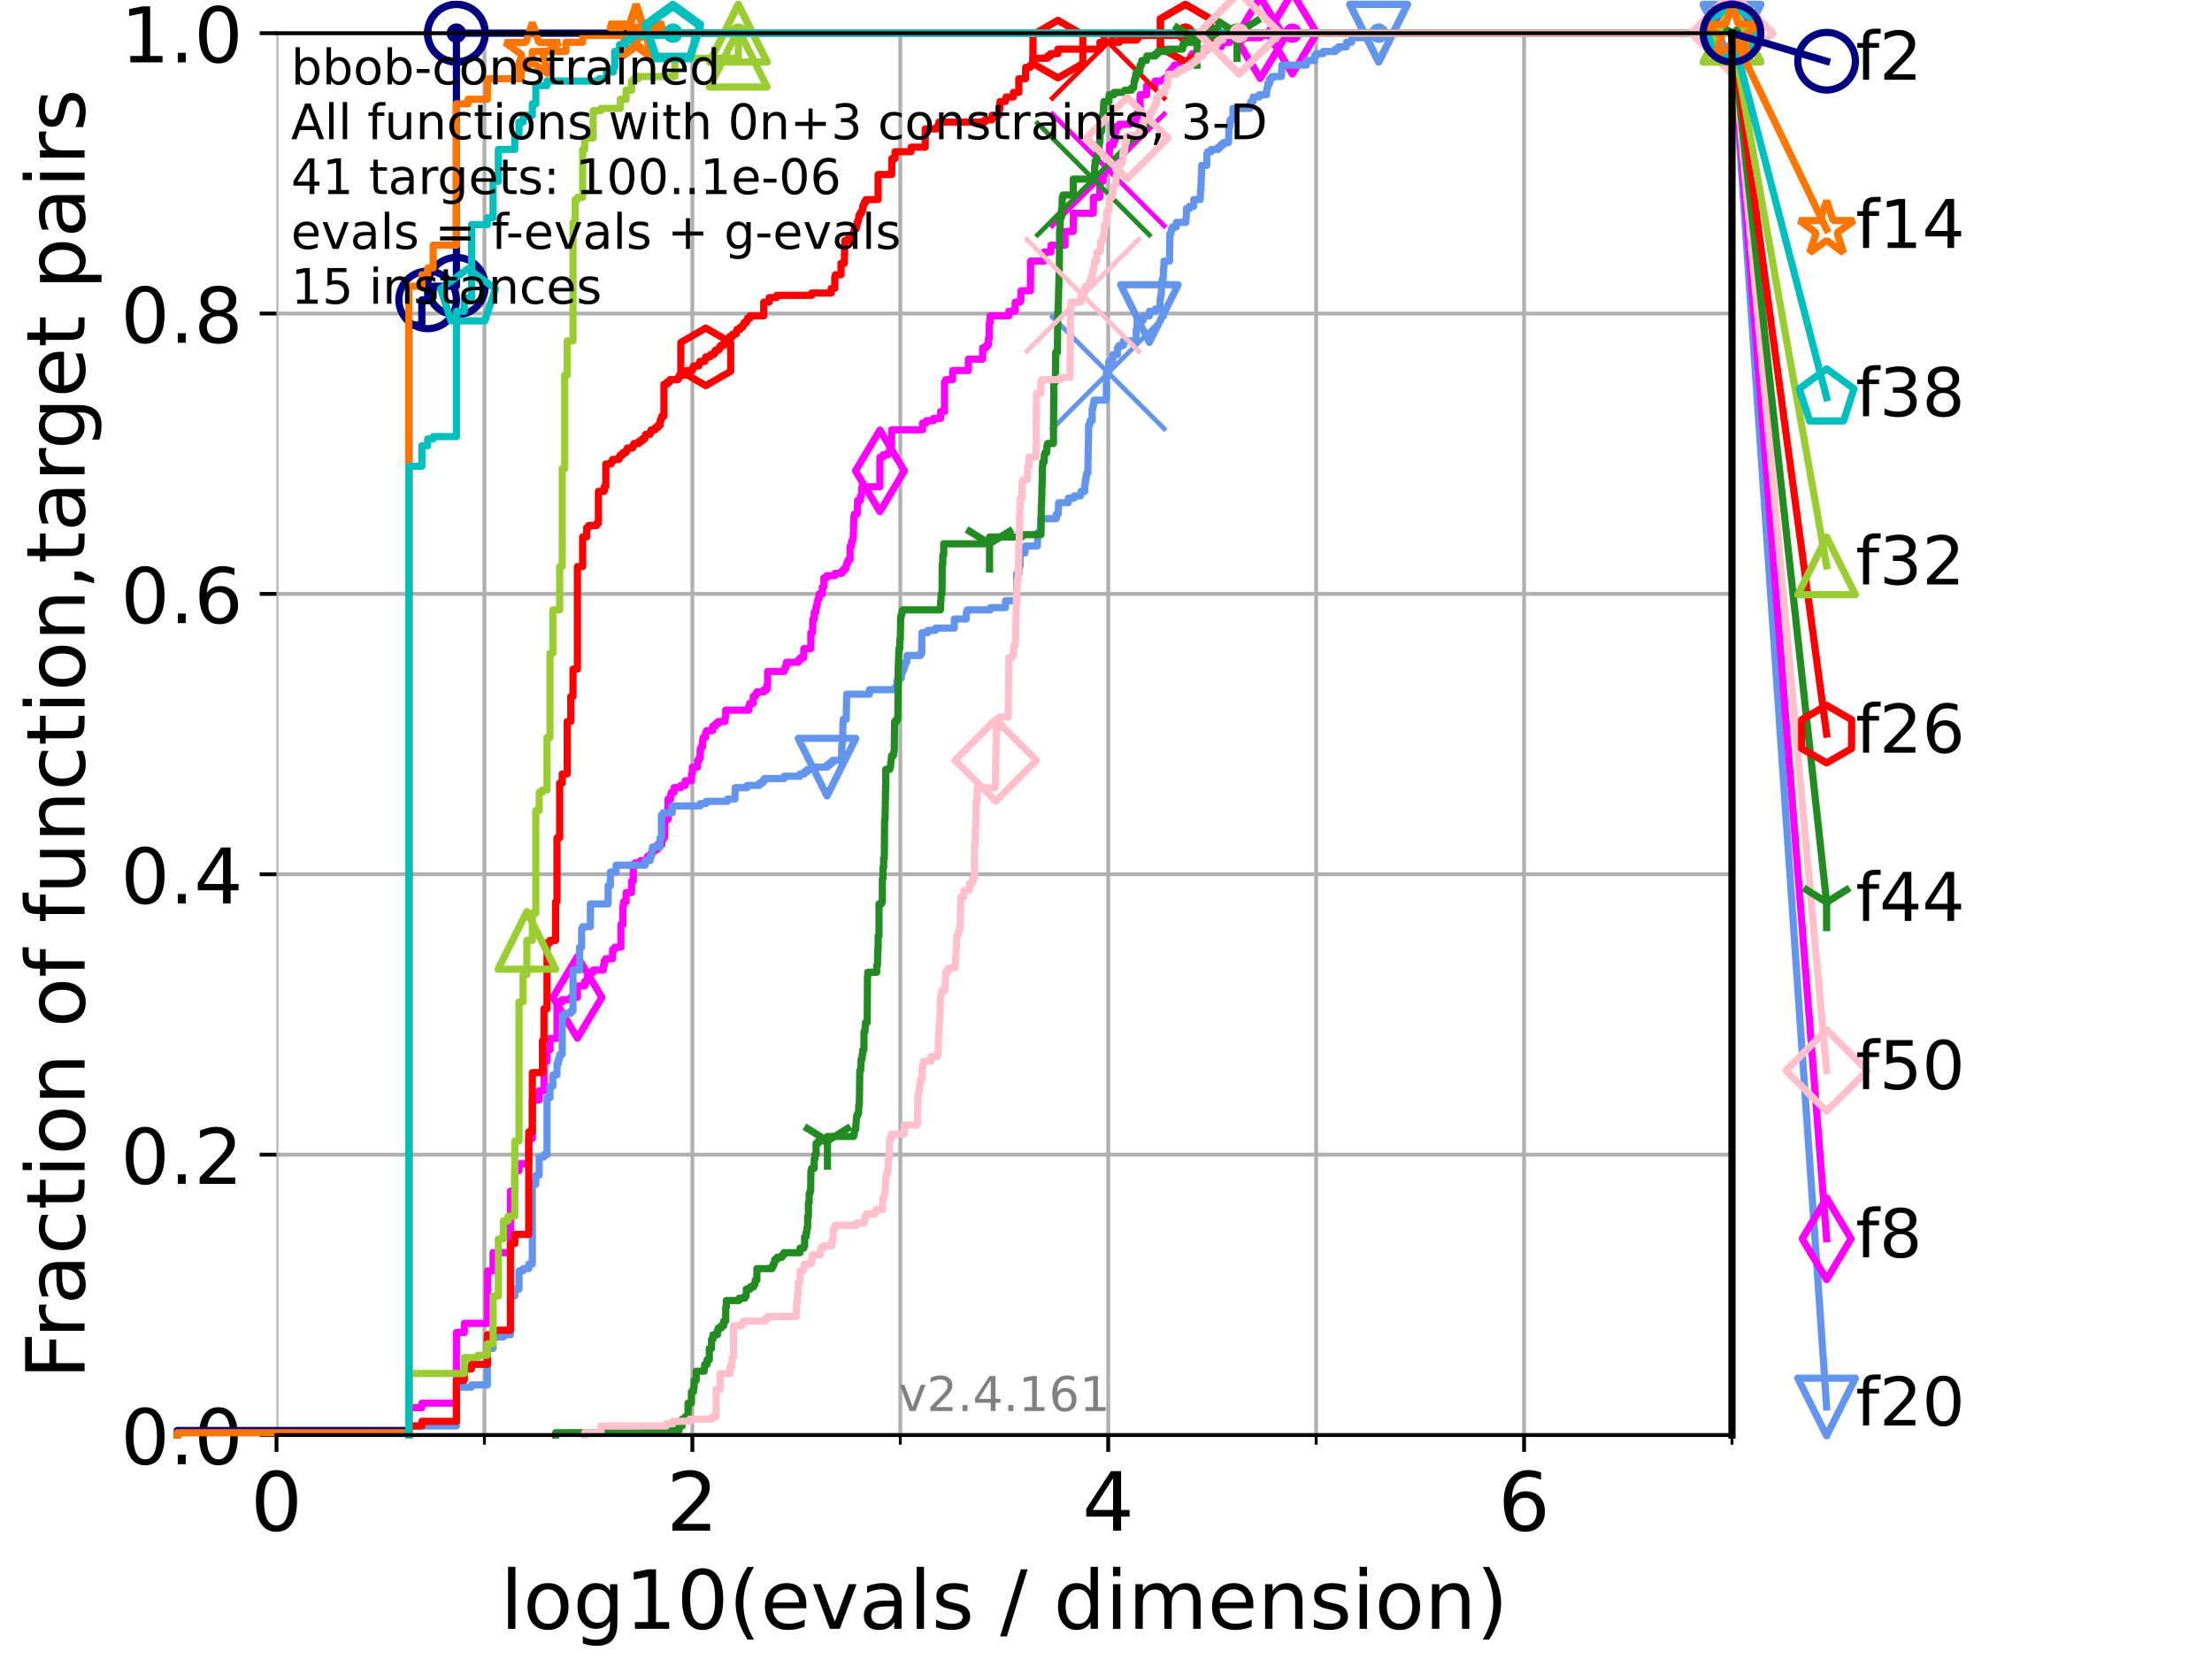 <?xml version="1.0" encoding="utf-8" standalone="no"?>
<!DOCTYPE svg PUBLIC "-//W3C//DTD SVG 1.1//EN"
  "http://www.w3.org/Graphics/SVG/1.1/DTD/svg11.dtd">
<!-- Created with matplotlib (https://matplotlib.org/) -->
<svg height="345.6pt" version="1.1" viewBox="0 0 460.8 345.6" width="460.8pt" xmlns="http://www.w3.org/2000/svg" xmlns:xlink="http://www.w3.org/1999/xlink">
 <defs>
  <style type="text/css">*{stroke-linecap:butt;stroke-linejoin:round;}</style>
 </defs>
 <g id="figure_1">
  <g id="patch_1">
   <path d="M 0 345.6 
L 460.8 345.6 
L 460.8 0 
L 0 0 
z
" style="fill:#ffffff;"/>
  </g>
  <g id="axes_1">
   <g id="patch_2">
    <path d="M 57.6 298.944 
L 360.806 298.944 
L 360.806 6.912 
L 57.6 6.912 
z
" style="fill:#ffffff;"/>
   </g>
   <g id="matplotlib.axis_1">
    <g id="xtick_1">
     <g id="line2d_1">
      <path clip-path="url(#p1982770e3a)" d="M 57.6 298.944 
L 57.6 6.912 
" style="fill:none;stroke:#b0b0b0;stroke-linecap:square;stroke-width:0.8;"/>
     </g>
     <g id="line2d_2">
      <defs>
       <path d="M 0 0 
L 0 3.5 
" id="me2b62528db" style="stroke:#000000;stroke-width:0.8;"/>
      </defs>
      <g>
       <use style="stroke:#000000;stroke-width:0.8;" x="57.6" xlink:href="#me2b62528db" y="298.944"/>
      </g>
     </g>
     <g id="text_1">
      <!-- 0 -->
      <g transform="translate(52.192 318.861)scale(0.17 -0.17)">
       <defs>
        <path d="M 31.781 66.406 
Q 24.172 66.406 20.328 58.906 
Q 16.5 51.422 16.5 36.375 
Q 16.5 21.391 20.328 13.891 
Q 24.172 6.391 31.781 6.391 
Q 39.453 6.391 43.281 13.891 
Q 47.125 21.391 47.125 36.375 
Q 47.125 51.422 43.281 58.906 
Q 39.453 66.406 31.781 66.406 
z
M 31.781 74.219 
Q 44.047 74.219 50.516 64.516 
Q 56.984 54.828 56.984 36.375 
Q 56.984 17.969 50.516 8.266 
Q 44.047 -1.422 31.781 -1.422 
Q 19.531 -1.422 13.062 8.266 
Q 6.594 17.969 6.594 36.375 
Q 6.594 54.828 13.062 64.516 
Q 19.531 74.219 31.781 74.219 
z
" id="DejaVuSans-48"/>
       </defs>
       <use xlink:href="#DejaVuSans-48"/>
      </g>
     </g>
    </g>
    <g id="xtick_2">
     <g id="line2d_3">
      <path clip-path="url(#p1982770e3a)" d="M 144.23 298.944 
L 144.23 6.912 
" style="fill:none;stroke:#b0b0b0;stroke-linecap:square;stroke-width:0.8;"/>
     </g>
     <g id="line2d_4">
      <g>
       <use style="stroke:#000000;stroke-width:0.8;" x="144.23" xlink:href="#me2b62528db" y="298.944"/>
      </g>
     </g>
     <g id="text_2">
      <!-- 2 -->
      <g transform="translate(138.822 318.861)scale(0.17 -0.17)">
       <defs>
        <path d="M 19.188 8.297 
L 53.609 8.297 
L 53.609 0 
L 7.328 0 
L 7.328 8.297 
Q 12.938 14.109 22.625 23.891 
Q 32.328 33.688 34.812 36.531 
Q 39.547 41.844 41.422 45.531 
Q 43.312 49.219 43.312 52.781 
Q 43.312 58.594 39.234 62.25 
Q 35.156 65.922 28.609 65.922 
Q 23.969 65.922 18.812 64.312 
Q 13.672 62.703 7.812 59.422 
L 7.812 69.391 
Q 13.766 71.781 18.938 73 
Q 24.125 74.219 28.422 74.219 
Q 39.75 74.219 46.484 68.547 
Q 53.219 62.891 53.219 53.422 
Q 53.219 48.922 51.531 44.891 
Q 49.859 40.875 45.406 35.406 
Q 44.188 33.984 37.641 27.219 
Q 31.109 20.453 19.188 8.297 
z
" id="DejaVuSans-50"/>
       </defs>
       <use xlink:href="#DejaVuSans-50"/>
      </g>
     </g>
    </g>
    <g id="xtick_3">
     <g id="line2d_5">
      <path clip-path="url(#p1982770e3a)" d="M 230.861 298.944 
L 230.861 6.912 
" style="fill:none;stroke:#b0b0b0;stroke-linecap:square;stroke-width:0.8;"/>
     </g>
     <g id="line2d_6">
      <g>
       <use style="stroke:#000000;stroke-width:0.8;" x="230.861" xlink:href="#me2b62528db" y="298.944"/>
      </g>
     </g>
     <g id="text_3">
      <!-- 4 -->
      <g transform="translate(225.453 318.861)scale(0.17 -0.17)">
       <defs>
        <path d="M 37.797 64.312 
L 12.891 25.391 
L 37.797 25.391 
z
M 35.203 72.906 
L 47.609 72.906 
L 47.609 25.391 
L 58.016 25.391 
L 58.016 17.188 
L 47.609 17.188 
L 47.609 0 
L 37.797 0 
L 37.797 17.188 
L 4.891 17.188 
L 4.891 26.703 
z
" id="DejaVuSans-52"/>
       </defs>
       <use xlink:href="#DejaVuSans-52"/>
      </g>
     </g>
    </g>
    <g id="xtick_4">
     <g id="line2d_7">
      <path clip-path="url(#p1982770e3a)" d="M 317.491 298.944 
L 317.491 6.912 
" style="fill:none;stroke:#b0b0b0;stroke-linecap:square;stroke-width:0.8;"/>
     </g>
     <g id="line2d_8">
      <g>
       <use style="stroke:#000000;stroke-width:0.8;" x="317.491" xlink:href="#me2b62528db" y="298.944"/>
      </g>
     </g>
     <g id="text_4">
      <!-- 6 -->
      <g transform="translate(312.083 318.861)scale(0.17 -0.17)">
       <defs>
        <path d="M 33.016 40.375 
Q 26.375 40.375 22.484 35.828 
Q 18.609 31.297 18.609 23.391 
Q 18.609 15.531 22.484 10.953 
Q 26.375 6.391 33.016 6.391 
Q 39.656 6.391 43.531 10.953 
Q 47.406 15.531 47.406 23.391 
Q 47.406 31.297 43.531 35.828 
Q 39.656 40.375 33.016 40.375 
z
M 52.594 71.297 
L 52.594 62.312 
Q 48.875 64.062 45.094 64.984 
Q 41.312 65.922 37.594 65.922 
Q 27.828 65.922 22.672 59.328 
Q 17.531 52.734 16.797 39.406 
Q 19.672 43.656 24.016 45.922 
Q 28.375 48.188 33.594 48.188 
Q 44.578 48.188 50.953 41.516 
Q 57.328 34.859 57.328 23.391 
Q 57.328 12.156 50.688 5.359 
Q 44.047 -1.422 33.016 -1.422 
Q 20.359 -1.422 13.672 8.266 
Q 6.984 17.969 6.984 36.375 
Q 6.984 53.656 15.188 63.938 
Q 23.391 74.219 37.203 74.219 
Q 40.922 74.219 44.703 73.484 
Q 48.484 72.75 52.594 71.297 
z
" id="DejaVuSans-54"/>
       </defs>
       <use xlink:href="#DejaVuSans-54"/>
      </g>
     </g>
    </g>
    <g id="xtick_5">
     <g id="line2d_9">
      <path clip-path="url(#p1982770e3a)" d="M 100.915 298.944 
L 100.915 6.912 
" style="fill:none;stroke:#b0b0b0;stroke-linecap:square;stroke-width:0.8;"/>
     </g>
     <g id="line2d_10">
      <defs>
       <path d="M 0 0 
L 0 2 
" id="m342761ea83" style="stroke:#000000;stroke-width:0.6;"/>
      </defs>
      <g>
       <use style="stroke:#000000;stroke-width:0.6;" x="100.915" xlink:href="#m342761ea83" y="298.944"/>
      </g>
     </g>
    </g>
    <g id="xtick_6">
     <g id="line2d_11">
      <path clip-path="url(#p1982770e3a)" d="M 187.546 298.944 
L 187.546 6.912 
" style="fill:none;stroke:#b0b0b0;stroke-linecap:square;stroke-width:0.8;"/>
     </g>
     <g id="line2d_12">
      <g>
       <use style="stroke:#000000;stroke-width:0.6;" x="187.546" xlink:href="#m342761ea83" y="298.944"/>
      </g>
     </g>
    </g>
    <g id="xtick_7">
     <g id="line2d_13">
      <path clip-path="url(#p1982770e3a)" d="M 274.176 298.944 
L 274.176 6.912 
" style="fill:none;stroke:#b0b0b0;stroke-linecap:square;stroke-width:0.8;"/>
     </g>
     <g id="line2d_14">
      <g>
       <use style="stroke:#000000;stroke-width:0.6;" x="274.176" xlink:href="#m342761ea83" y="298.944"/>
      </g>
     </g>
    </g>
    <g id="xtick_8">
     <g id="line2d_15">
      <path clip-path="url(#p1982770e3a)" d="M 360.806 298.944 
L 360.806 6.912 
" style="fill:none;stroke:#b0b0b0;stroke-linecap:square;stroke-width:0.8;"/>
     </g>
     <g id="line2d_16">
      <g>
       <use style="stroke:#000000;stroke-width:0.6;" x="360.806" xlink:href="#m342761ea83" y="298.944"/>
      </g>
     </g>
    </g>
    <g id="text_5">
     <!-- log10(evals / dimension) -->
     <g transform="translate(104.239 339.314)scale(0.17 -0.17)">
      <defs>
       <path d="M 9.422 75.984 
L 18.406 75.984 
L 18.406 0 
L 9.422 0 
z
" id="DejaVuSans-108"/>
       <path d="M 30.609 48.391 
Q 23.391 48.391 19.188 42.75 
Q 14.984 37.109 14.984 27.297 
Q 14.984 17.484 19.156 11.844 
Q 23.344 6.203 30.609 6.203 
Q 37.797 6.203 41.984 11.859 
Q 46.188 17.531 46.188 27.297 
Q 46.188 37.016 41.984 42.703 
Q 37.797 48.391 30.609 48.391 
z
M 30.609 56 
Q 42.328 56 49.016 48.375 
Q 55.719 40.766 55.719 27.297 
Q 55.719 13.875 49.016 6.219 
Q 42.328 -1.422 30.609 -1.422 
Q 18.844 -1.422 12.172 6.219 
Q 5.516 13.875 5.516 27.297 
Q 5.516 40.766 12.172 48.375 
Q 18.844 56 30.609 56 
z
" id="DejaVuSans-111"/>
       <path d="M 45.406 27.984 
Q 45.406 37.75 41.375 43.109 
Q 37.359 48.484 30.078 48.484 
Q 22.859 48.484 18.828 43.109 
Q 14.797 37.75 14.797 27.984 
Q 14.797 18.266 18.828 12.891 
Q 22.859 7.516 30.078 7.516 
Q 37.359 7.516 41.375 12.891 
Q 45.406 18.266 45.406 27.984 
z
M 54.391 6.781 
Q 54.391 -7.172 48.188 -13.984 
Q 42 -20.797 29.203 -20.797 
Q 24.469 -20.797 20.266 -20.094 
Q 16.062 -19.391 12.109 -17.922 
L 12.109 -9.188 
Q 16.062 -11.328 19.922 -12.344 
Q 23.781 -13.375 27.781 -13.375 
Q 36.625 -13.375 41.016 -8.766 
Q 45.406 -4.156 45.406 5.172 
L 45.406 9.625 
Q 42.625 4.781 38.281 2.391 
Q 33.938 0 27.875 0 
Q 17.828 0 11.672 7.656 
Q 5.516 15.328 5.516 27.984 
Q 5.516 40.672 11.672 48.328 
Q 17.828 56 27.875 56 
Q 33.938 56 38.281 53.609 
Q 42.625 51.219 45.406 46.391 
L 45.406 54.688 
L 54.391 54.688 
z
" id="DejaVuSans-103"/>
       <path d="M 12.406 8.297 
L 28.516 8.297 
L 28.516 63.922 
L 10.984 60.406 
L 10.984 69.391 
L 28.422 72.906 
L 38.281 72.906 
L 38.281 8.297 
L 54.391 8.297 
L 54.391 0 
L 12.406 0 
z
" id="DejaVuSans-49"/>
       <path d="M 31 75.875 
Q 24.469 64.656 21.281 53.656 
Q 18.109 42.672 18.109 31.391 
Q 18.109 20.125 21.312 9.062 
Q 24.516 -2 31 -13.188 
L 23.188 -13.188 
Q 15.875 -1.703 12.234 9.375 
Q 8.594 20.453 8.594 31.391 
Q 8.594 42.281 12.203 53.312 
Q 15.828 64.359 23.188 75.875 
z
" id="DejaVuSans-40"/>
       <path d="M 56.203 29.594 
L 56.203 25.203 
L 14.891 25.203 
Q 15.484 15.922 20.484 11.062 
Q 25.484 6.203 34.422 6.203 
Q 39.594 6.203 44.453 7.469 
Q 49.312 8.734 54.109 11.281 
L 54.109 2.781 
Q 49.266 0.734 44.188 -0.344 
Q 39.109 -1.422 33.891 -1.422 
Q 20.797 -1.422 13.156 6.188 
Q 5.516 13.812 5.516 26.812 
Q 5.516 40.234 12.766 48.109 
Q 20.016 56 32.328 56 
Q 43.359 56 49.781 48.891 
Q 56.203 41.797 56.203 29.594 
z
M 47.219 32.234 
Q 47.125 39.594 43.094 43.984 
Q 39.062 48.391 32.422 48.391 
Q 24.906 48.391 20.391 44.141 
Q 15.875 39.891 15.188 32.172 
z
" id="DejaVuSans-101"/>
       <path d="M 2.984 54.688 
L 12.5 54.688 
L 29.594 8.797 
L 46.688 54.688 
L 56.203 54.688 
L 35.688 0 
L 23.484 0 
z
" id="DejaVuSans-118"/>
       <path d="M 34.281 27.484 
Q 23.391 27.484 19.188 25 
Q 14.984 22.516 14.984 16.5 
Q 14.984 11.719 18.141 8.906 
Q 21.297 6.109 26.703 6.109 
Q 34.188 6.109 38.703 11.406 
Q 43.219 16.703 43.219 25.484 
L 43.219 27.484 
z
M 52.203 31.203 
L 52.203 0 
L 43.219 0 
L 43.219 8.297 
Q 40.141 3.328 35.547 0.953 
Q 30.953 -1.422 24.312 -1.422 
Q 15.922 -1.422 10.953 3.297 
Q 6 8.016 6 15.922 
Q 6 25.141 12.172 29.828 
Q 18.359 34.516 30.609 34.516 
L 43.219 34.516 
L 43.219 35.406 
Q 43.219 41.609 39.141 45 
Q 35.062 48.391 27.688 48.391 
Q 23 48.391 18.547 47.266 
Q 14.109 46.141 10.016 43.891 
L 10.016 52.203 
Q 14.938 54.109 19.578 55.047 
Q 24.219 56 28.609 56 
Q 40.484 56 46.344 49.844 
Q 52.203 43.703 52.203 31.203 
z
" id="DejaVuSans-97"/>
       <path d="M 44.281 53.078 
L 44.281 44.578 
Q 40.484 46.531 36.375 47.5 
Q 32.281 48.484 27.875 48.484 
Q 21.188 48.484 17.844 46.438 
Q 14.5 44.391 14.5 40.281 
Q 14.5 37.156 16.891 35.375 
Q 19.281 33.594 26.516 31.984 
L 29.594 31.297 
Q 39.156 29.25 43.188 25.516 
Q 47.219 21.781 47.219 15.094 
Q 47.219 7.469 41.188 3.016 
Q 35.156 -1.422 24.609 -1.422 
Q 20.219 -1.422 15.453 -0.562 
Q 10.688 0.297 5.422 2 
L 5.422 11.281 
Q 10.406 8.688 15.234 7.391 
Q 20.062 6.109 24.812 6.109 
Q 31.156 6.109 34.562 8.281 
Q 37.984 10.453 37.984 14.406 
Q 37.984 18.062 35.516 20.016 
Q 33.062 21.969 24.703 23.781 
L 21.578 24.516 
Q 13.234 26.266 9.516 29.906 
Q 5.812 33.547 5.812 39.891 
Q 5.812 47.609 11.281 51.797 
Q 16.75 56 26.812 56 
Q 31.781 56 36.172 55.266 
Q 40.578 54.547 44.281 53.078 
z
" id="DejaVuSans-115"/>
       <path id="DejaVuSans-32"/>
       <path d="M 25.391 72.906 
L 33.688 72.906 
L 8.297 -9.281 
L 0 -9.281 
z
" id="DejaVuSans-47"/>
       <path d="M 45.406 46.391 
L 45.406 75.984 
L 54.391 75.984 
L 54.391 0 
L 45.406 0 
L 45.406 8.203 
Q 42.578 3.328 38.25 0.953 
Q 33.938 -1.422 27.875 -1.422 
Q 17.969 -1.422 11.734 6.484 
Q 5.516 14.406 5.516 27.297 
Q 5.516 40.188 11.734 48.094 
Q 17.969 56 27.875 56 
Q 33.938 56 38.25 53.625 
Q 42.578 51.266 45.406 46.391 
z
M 14.797 27.297 
Q 14.797 17.391 18.875 11.75 
Q 22.953 6.109 30.078 6.109 
Q 37.203 6.109 41.297 11.75 
Q 45.406 17.391 45.406 27.297 
Q 45.406 37.203 41.297 42.844 
Q 37.203 48.484 30.078 48.484 
Q 22.953 48.484 18.875 42.844 
Q 14.797 37.203 14.797 27.297 
z
" id="DejaVuSans-100"/>
       <path d="M 9.422 54.688 
L 18.406 54.688 
L 18.406 0 
L 9.422 0 
z
M 9.422 75.984 
L 18.406 75.984 
L 18.406 64.594 
L 9.422 64.594 
z
" id="DejaVuSans-105"/>
       <path d="M 52 44.188 
Q 55.375 50.25 60.062 53.125 
Q 64.75 56 71.094 56 
Q 79.641 56 84.281 50.016 
Q 88.922 44.047 88.922 33.016 
L 88.922 0 
L 79.891 0 
L 79.891 32.719 
Q 79.891 40.578 77.094 44.375 
Q 74.312 48.188 68.609 48.188 
Q 61.625 48.188 57.562 43.547 
Q 53.516 38.922 53.516 30.906 
L 53.516 0 
L 44.484 0 
L 44.484 32.719 
Q 44.484 40.625 41.703 44.406 
Q 38.922 48.188 33.109 48.188 
Q 26.219 48.188 22.156 43.531 
Q 18.109 38.875 18.109 30.906 
L 18.109 0 
L 9.078 0 
L 9.078 54.688 
L 18.109 54.688 
L 18.109 46.188 
Q 21.188 51.219 25.484 53.609 
Q 29.781 56 35.688 56 
Q 41.656 56 45.828 52.969 
Q 50 49.953 52 44.188 
z
" id="DejaVuSans-109"/>
       <path d="M 54.891 33.016 
L 54.891 0 
L 45.906 0 
L 45.906 32.719 
Q 45.906 40.484 42.875 44.328 
Q 39.844 48.188 33.797 48.188 
Q 26.516 48.188 22.312 43.547 
Q 18.109 38.922 18.109 30.906 
L 18.109 0 
L 9.078 0 
L 9.078 54.688 
L 18.109 54.688 
L 18.109 46.188 
Q 21.344 51.125 25.703 53.562 
Q 30.078 56 35.797 56 
Q 45.219 56 50.047 50.172 
Q 54.891 44.344 54.891 33.016 
z
" id="DejaVuSans-110"/>
       <path d="M 8.016 75.875 
L 15.828 75.875 
Q 23.141 64.359 26.781 53.312 
Q 30.422 42.281 30.422 31.391 
Q 30.422 20.453 26.781 9.375 
Q 23.141 -1.703 15.828 -13.188 
L 8.016 -13.188 
Q 14.5 -2 17.703 9.062 
Q 20.906 20.125 20.906 31.391 
Q 20.906 42.672 17.703 53.656 
Q 14.5 64.656 8.016 75.875 
z
" id="DejaVuSans-41"/>
      </defs>
      <use xlink:href="#DejaVuSans-108"/>
      <use x="27.783" xlink:href="#DejaVuSans-111"/>
      <use x="88.965" xlink:href="#DejaVuSans-103"/>
      <use x="152.441" xlink:href="#DejaVuSans-49"/>
      <use x="216.064" xlink:href="#DejaVuSans-48"/>
      <use x="279.688" xlink:href="#DejaVuSans-40"/>
      <use x="318.701" xlink:href="#DejaVuSans-101"/>
      <use x="380.225" xlink:href="#DejaVuSans-118"/>
      <use x="439.404" xlink:href="#DejaVuSans-97"/>
      <use x="500.684" xlink:href="#DejaVuSans-108"/>
      <use x="528.467" xlink:href="#DejaVuSans-115"/>
      <use x="580.566" xlink:href="#DejaVuSans-32"/>
      <use x="612.354" xlink:href="#DejaVuSans-47"/>
      <use x="646.045" xlink:href="#DejaVuSans-32"/>
      <use x="677.832" xlink:href="#DejaVuSans-100"/>
      <use x="741.309" xlink:href="#DejaVuSans-105"/>
      <use x="769.092" xlink:href="#DejaVuSans-109"/>
      <use x="866.504" xlink:href="#DejaVuSans-101"/>
      <use x="928.027" xlink:href="#DejaVuSans-110"/>
      <use x="991.406" xlink:href="#DejaVuSans-115"/>
      <use x="1043.506" xlink:href="#DejaVuSans-105"/>
      <use x="1071.289" xlink:href="#DejaVuSans-111"/>
      <use x="1132.471" xlink:href="#DejaVuSans-110"/>
      <use x="1195.85" xlink:href="#DejaVuSans-41"/>
     </g>
    </g>
   </g>
   <g id="matplotlib.axis_2">
    <g id="ytick_1">
     <g id="line2d_17">
      <path clip-path="url(#p1982770e3a)" d="M 57.6 298.944 
L 360.806 298.944 
" style="fill:none;stroke:#b0b0b0;stroke-linecap:square;stroke-width:0.8;"/>
     </g>
     <g id="line2d_18">
      <defs>
       <path d="M 0 0 
L -3.5 0 
" id="md2585af09a" style="stroke:#000000;stroke-width:0.8;"/>
      </defs>
      <g>
       <use style="stroke:#000000;stroke-width:0.8;" x="57.6" xlink:href="#md2585af09a" y="298.944"/>
      </g>
     </g>
     <g id="text_6">
      <!-- 0.0 -->
      <g transform="translate(25.155 305.023)scale(0.16 -0.16)">
       <defs>
        <path d="M 10.688 12.406 
L 21 12.406 
L 21 0 
L 10.688 0 
z
" id="DejaVuSans-46"/>
       </defs>
       <use xlink:href="#DejaVuSans-48"/>
       <use x="63.623" xlink:href="#DejaVuSans-46"/>
       <use x="95.41" xlink:href="#DejaVuSans-48"/>
      </g>
     </g>
    </g>
    <g id="ytick_2">
     <g id="line2d_19">
      <path clip-path="url(#p1982770e3a)" d="M 57.6 240.538 
L 360.806 240.538 
" style="fill:none;stroke:#b0b0b0;stroke-linecap:square;stroke-width:0.8;"/>
     </g>
     <g id="line2d_20">
      <g>
       <use style="stroke:#000000;stroke-width:0.8;" x="57.6" xlink:href="#md2585af09a" y="240.538"/>
      </g>
     </g>
     <g id="text_7">
      <!-- 0.2 -->
      <g transform="translate(25.155 246.616)scale(0.16 -0.16)">
       <use xlink:href="#DejaVuSans-48"/>
       <use x="63.623" xlink:href="#DejaVuSans-46"/>
       <use x="95.41" xlink:href="#DejaVuSans-50"/>
      </g>
     </g>
    </g>
    <g id="ytick_3">
     <g id="line2d_21">
      <path clip-path="url(#p1982770e3a)" d="M 57.6 182.131 
L 360.806 182.131 
" style="fill:none;stroke:#b0b0b0;stroke-linecap:square;stroke-width:0.8;"/>
     </g>
     <g id="line2d_22">
      <g>
       <use style="stroke:#000000;stroke-width:0.8;" x="57.6" xlink:href="#md2585af09a" y="182.131"/>
      </g>
     </g>
     <g id="text_8">
      <!-- 0.4 -->
      <g transform="translate(25.155 188.21)scale(0.16 -0.16)">
       <use xlink:href="#DejaVuSans-48"/>
       <use x="63.623" xlink:href="#DejaVuSans-46"/>
       <use x="95.41" xlink:href="#DejaVuSans-52"/>
      </g>
     </g>
    </g>
    <g id="ytick_4">
     <g id="line2d_23">
      <path clip-path="url(#p1982770e3a)" d="M 57.6 123.725 
L 360.806 123.725 
" style="fill:none;stroke:#b0b0b0;stroke-linecap:square;stroke-width:0.8;"/>
     </g>
     <g id="line2d_24">
      <g>
       <use style="stroke:#000000;stroke-width:0.8;" x="57.6" xlink:href="#md2585af09a" y="123.725"/>
      </g>
     </g>
     <g id="text_9">
      <!-- 0.6 -->
      <g transform="translate(25.155 129.804)scale(0.16 -0.16)">
       <use xlink:href="#DejaVuSans-48"/>
       <use x="63.623" xlink:href="#DejaVuSans-46"/>
       <use x="95.41" xlink:href="#DejaVuSans-54"/>
      </g>
     </g>
    </g>
    <g id="ytick_5">
     <g id="line2d_25">
      <path clip-path="url(#p1982770e3a)" d="M 57.6 65.318 
L 360.806 65.318 
" style="fill:none;stroke:#b0b0b0;stroke-linecap:square;stroke-width:0.8;"/>
     </g>
     <g id="line2d_26">
      <g>
       <use style="stroke:#000000;stroke-width:0.8;" x="57.6" xlink:href="#md2585af09a" y="65.318"/>
      </g>
     </g>
     <g id="text_10">
      <!-- 0.8 -->
      <g transform="translate(25.155 71.397)scale(0.16 -0.16)">
       <defs>
        <path d="M 31.781 34.625 
Q 24.75 34.625 20.719 30.859 
Q 16.703 27.094 16.703 20.516 
Q 16.703 13.922 20.719 10.156 
Q 24.75 6.391 31.781 6.391 
Q 38.812 6.391 42.859 10.172 
Q 46.922 13.969 46.922 20.516 
Q 46.922 27.094 42.891 30.859 
Q 38.875 34.625 31.781 34.625 
z
M 21.922 38.812 
Q 15.578 40.375 12.031 44.719 
Q 8.5 49.078 8.5 55.328 
Q 8.5 64.062 14.719 69.141 
Q 20.953 74.219 31.781 74.219 
Q 42.672 74.219 48.875 69.141 
Q 55.078 64.062 55.078 55.328 
Q 55.078 49.078 51.531 44.719 
Q 48 40.375 41.703 38.812 
Q 48.828 37.156 52.797 32.312 
Q 56.781 27.484 56.781 20.516 
Q 56.781 9.906 50.312 4.234 
Q 43.844 -1.422 31.781 -1.422 
Q 19.734 -1.422 13.25 4.234 
Q 6.781 9.906 6.781 20.516 
Q 6.781 27.484 10.781 32.312 
Q 14.797 37.156 21.922 38.812 
z
M 18.312 54.391 
Q 18.312 48.734 21.844 45.562 
Q 25.391 42.391 31.781 42.391 
Q 38.141 42.391 41.719 45.562 
Q 45.312 48.734 45.312 54.391 
Q 45.312 60.062 41.719 63.234 
Q 38.141 66.406 31.781 66.406 
Q 25.391 66.406 21.844 63.234 
Q 18.312 60.062 18.312 54.391 
z
" id="DejaVuSans-56"/>
       </defs>
       <use xlink:href="#DejaVuSans-48"/>
       <use x="63.623" xlink:href="#DejaVuSans-46"/>
       <use x="95.41" xlink:href="#DejaVuSans-56"/>
      </g>
     </g>
    </g>
    <g id="ytick_6">
     <g id="line2d_27">
      <path clip-path="url(#p1982770e3a)" d="M 57.6 6.912 
L 360.806 6.912 
" style="fill:none;stroke:#b0b0b0;stroke-linecap:square;stroke-width:0.8;"/>
     </g>
     <g id="line2d_28">
      <g>
       <use style="stroke:#000000;stroke-width:0.8;" x="57.6" xlink:href="#md2585af09a" y="6.912"/>
      </g>
     </g>
     <g id="text_11">
      <!-- 1.0 -->
      <g transform="translate(25.155 12.991)scale(0.16 -0.16)">
       <use xlink:href="#DejaVuSans-49"/>
       <use x="63.623" xlink:href="#DejaVuSans-46"/>
       <use x="95.41" xlink:href="#DejaVuSans-48"/>
      </g>
     </g>
    </g>
    <g id="text_12">
     <!-- Fraction of function,target pairs -->
     <g transform="translate(17.62 287.313)rotate(-90)scale(0.17 -0.17)">
      <defs>
       <path d="M 9.812 72.906 
L 51.703 72.906 
L 51.703 64.594 
L 19.672 64.594 
L 19.672 43.109 
L 48.578 43.109 
L 48.578 34.812 
L 19.672 34.812 
L 19.672 0 
L 9.812 0 
z
" id="DejaVuSans-70"/>
       <path d="M 41.109 46.297 
Q 39.594 47.172 37.812 47.578 
Q 36.031 48 33.891 48 
Q 26.266 48 22.188 43.047 
Q 18.109 38.094 18.109 28.812 
L 18.109 0 
L 9.078 0 
L 9.078 54.688 
L 18.109 54.688 
L 18.109 46.188 
Q 20.953 51.172 25.484 53.578 
Q 30.031 56 36.531 56 
Q 37.453 56 38.578 55.875 
Q 39.703 55.766 41.062 55.516 
z
" id="DejaVuSans-114"/>
       <path d="M 48.781 52.594 
L 48.781 44.188 
Q 44.969 46.297 41.141 47.344 
Q 37.312 48.391 33.406 48.391 
Q 24.656 48.391 19.812 42.844 
Q 14.984 37.312 14.984 27.297 
Q 14.984 17.281 19.812 11.734 
Q 24.656 6.203 33.406 6.203 
Q 37.312 6.203 41.141 7.25 
Q 44.969 8.297 48.781 10.406 
L 48.781 2.094 
Q 45.016 0.344 40.984 -0.531 
Q 36.969 -1.422 32.422 -1.422 
Q 20.062 -1.422 12.781 6.344 
Q 5.516 14.109 5.516 27.297 
Q 5.516 40.672 12.859 48.328 
Q 20.219 56 33.016 56 
Q 37.156 56 41.109 55.141 
Q 45.062 54.297 48.781 52.594 
z
" id="DejaVuSans-99"/>
       <path d="M 18.312 70.219 
L 18.312 54.688 
L 36.812 54.688 
L 36.812 47.703 
L 18.312 47.703 
L 18.312 18.016 
Q 18.312 11.328 20.141 9.422 
Q 21.969 7.516 27.594 7.516 
L 36.812 7.516 
L 36.812 0 
L 27.594 0 
Q 17.188 0 13.234 3.875 
Q 9.281 7.766 9.281 18.016 
L 9.281 47.703 
L 2.688 47.703 
L 2.688 54.688 
L 9.281 54.688 
L 9.281 70.219 
z
" id="DejaVuSans-116"/>
       <path d="M 37.109 75.984 
L 37.109 68.5 
L 28.516 68.5 
Q 23.688 68.5 21.797 66.547 
Q 19.922 64.594 19.922 59.516 
L 19.922 54.688 
L 34.719 54.688 
L 34.719 47.703 
L 19.922 47.703 
L 19.922 0 
L 10.891 0 
L 10.891 47.703 
L 2.297 47.703 
L 2.297 54.688 
L 10.891 54.688 
L 10.891 58.5 
Q 10.891 67.625 15.141 71.797 
Q 19.391 75.984 28.609 75.984 
z
" id="DejaVuSans-102"/>
       <path d="M 8.5 21.578 
L 8.5 54.688 
L 17.484 54.688 
L 17.484 21.922 
Q 17.484 14.156 20.5 10.266 
Q 23.531 6.391 29.594 6.391 
Q 36.859 6.391 41.078 11.031 
Q 45.312 15.672 45.312 23.688 
L 45.312 54.688 
L 54.297 54.688 
L 54.297 0 
L 45.312 0 
L 45.312 8.406 
Q 42.047 3.422 37.719 1 
Q 33.406 -1.422 27.688 -1.422 
Q 18.266 -1.422 13.375 4.438 
Q 8.5 10.297 8.5 21.578 
z
M 31.109 56 
z
" id="DejaVuSans-117"/>
       <path d="M 11.719 12.406 
L 22.016 12.406 
L 22.016 4 
L 14.016 -11.625 
L 7.719 -11.625 
L 11.719 4 
z
" id="DejaVuSans-44"/>
       <path d="M 18.109 8.203 
L 18.109 -20.797 
L 9.078 -20.797 
L 9.078 54.688 
L 18.109 54.688 
L 18.109 46.391 
Q 20.953 51.266 25.266 53.625 
Q 29.594 56 35.594 56 
Q 45.562 56 51.781 48.094 
Q 58.016 40.188 58.016 27.297 
Q 58.016 14.406 51.781 6.484 
Q 45.562 -1.422 35.594 -1.422 
Q 29.594 -1.422 25.266 0.953 
Q 20.953 3.328 18.109 8.203 
z
M 48.688 27.297 
Q 48.688 37.203 44.609 42.844 
Q 40.531 48.484 33.406 48.484 
Q 26.266 48.484 22.188 42.844 
Q 18.109 37.203 18.109 27.297 
Q 18.109 17.391 22.188 11.75 
Q 26.266 6.109 33.406 6.109 
Q 40.531 6.109 44.609 11.75 
Q 48.688 17.391 48.688 27.297 
z
" id="DejaVuSans-112"/>
      </defs>
      <use xlink:href="#DejaVuSans-70"/>
      <use x="50.27" xlink:href="#DejaVuSans-114"/>
      <use x="91.383" xlink:href="#DejaVuSans-97"/>
      <use x="152.662" xlink:href="#DejaVuSans-99"/>
      <use x="207.643" xlink:href="#DejaVuSans-116"/>
      <use x="246.852" xlink:href="#DejaVuSans-105"/>
      <use x="274.635" xlink:href="#DejaVuSans-111"/>
      <use x="335.816" xlink:href="#DejaVuSans-110"/>
      <use x="399.195" xlink:href="#DejaVuSans-32"/>
      <use x="430.982" xlink:href="#DejaVuSans-111"/>
      <use x="492.164" xlink:href="#DejaVuSans-102"/>
      <use x="527.369" xlink:href="#DejaVuSans-32"/>
      <use x="559.156" xlink:href="#DejaVuSans-102"/>
      <use x="594.361" xlink:href="#DejaVuSans-117"/>
      <use x="657.74" xlink:href="#DejaVuSans-110"/>
      <use x="721.119" xlink:href="#DejaVuSans-99"/>
      <use x="776.1" xlink:href="#DejaVuSans-116"/>
      <use x="815.309" xlink:href="#DejaVuSans-105"/>
      <use x="843.092" xlink:href="#DejaVuSans-111"/>
      <use x="904.273" xlink:href="#DejaVuSans-110"/>
      <use x="967.652" xlink:href="#DejaVuSans-44"/>
      <use x="999.439" xlink:href="#DejaVuSans-116"/>
      <use x="1038.648" xlink:href="#DejaVuSans-97"/>
      <use x="1099.928" xlink:href="#DejaVuSans-114"/>
      <use x="1139.291" xlink:href="#DejaVuSans-103"/>
      <use x="1202.768" xlink:href="#DejaVuSans-101"/>
      <use x="1264.291" xlink:href="#DejaVuSans-116"/>
      <use x="1303.5" xlink:href="#DejaVuSans-32"/>
      <use x="1335.287" xlink:href="#DejaVuSans-112"/>
      <use x="1398.764" xlink:href="#DejaVuSans-97"/>
      <use x="1460.043" xlink:href="#DejaVuSans-105"/>
      <use x="1487.826" xlink:href="#DejaVuSans-114"/>
      <use x="1528.939" xlink:href="#DejaVuSans-115"/>
     </g>
    </g>
   </g>
   <g id="line2d_29">
    <defs>
     <path d="M 0 1.5 
C 0.398 1.5 0.779 1.342 1.061 1.061 
C 1.342 0.779 1.5 0.398 1.5 0 
C 1.5 -0.398 1.342 -0.779 1.061 -1.061 
C 0.779 -1.342 0.398 -1.5 0 -1.5 
C -0.398 -1.5 -0.779 -1.342 -1.061 -1.061 
C -1.342 -0.779 -1.5 -0.398 -1.5 0 
C -1.5 0.398 -1.342 0.779 -1.061 1.061 
C -0.779 1.342 -0.398 1.5 0 1.5 
z
" id="me0c191d609" style="stroke:#000080;"/>
    </defs>
    <g>
     <use style="fill:#000080;stroke:#000080;" x="95.081" xlink:href="#me0c191d609" y="6.912"/>
     <use style="fill:#000080;stroke:#000080;" x="95.081" xlink:href="#me0c191d609" y="6.912"/>
    </g>
   </g>
   <g id="line2d_30">
    <path d="M 36.933 298.944 
L 36.933 297.994 
L 85.184 297.994 
L 85.184 67.693 
L 87.876 67.693 
L 87.876 62.469 
L 89.09 62.469 
L 89.09 61.045 
L 90.231 61.045 
L 90.231 59.62 
L 95.081 59.62 
L 95.081 6.912 
L 360.806 6.912 
" style="fill:none;stroke:#000080;stroke-linecap:square;stroke-width:1.5;"/>
   </g>
   <g id="line2d_31">
    <defs>
     <path d="M 0 6 
C 1.591 6 3.117 5.368 4.243 4.243 
C 5.368 3.117 6 1.591 6 0 
C 6 -1.591 5.368 -3.117 4.243 -4.243 
C 3.117 -5.368 1.591 -6 0 -6 
C -1.591 -6 -3.117 -5.368 -4.243 -4.243 
C -5.368 -3.117 -6 -1.591 -6 0 
C -6 1.591 -5.368 3.117 -4.243 4.243 
C -3.117 5.368 -1.591 6 0 6 
z
" id="m7cc2fab82b" style="stroke:#000080;stroke-width:1.5;"/>
    </defs>
    <g>
     <use style="fill-opacity:0;stroke:#000080;stroke-width:1.5;" x="89.09" xlink:href="#m7cc2fab82b" y="62.469"/>
     <use style="fill-opacity:0;stroke:#000080;stroke-width:1.5;" x="95.081" xlink:href="#m7cc2fab82b" y="59.62"/>
     <use style="fill-opacity:0;stroke:#000080;stroke-width:1.5;" x="95.081" xlink:href="#m7cc2fab82b" y="6.912"/>
     <use style="fill-opacity:0;stroke:#000080;stroke-width:1.5;" x="95.081" xlink:href="#m7cc2fab82b" y="6.912"/>
     <use style="fill-opacity:0;stroke:#000080;stroke-width:1.5;" x="360.806" xlink:href="#m7cc2fab82b" y="6.912"/>
    </g>
   </g>
   <g id="line2d_32">
    <path style="fill:none;stroke:#000080;stroke-linecap:square;stroke-width:1.5;"/>
    <g/>
   </g>
   <g id="line2d_33">
    <defs>
     <path d="M 0 1.5 
C 0.398 1.5 0.779 1.342 1.061 1.061 
C 1.342 0.779 1.5 0.398 1.5 0 
C 1.5 -0.398 1.342 -0.779 1.061 -1.061 
C 0.779 -1.342 0.398 -1.5 0 -1.5 
C -0.398 -1.5 -0.779 -1.342 -1.061 -1.061 
C -1.342 -0.779 -1.5 -0.398 -1.5 0 
C -1.5 0.398 -1.342 0.779 -1.061 1.061 
C -0.779 1.342 -0.398 1.5 0 1.5 
z
" id="m7c71dc9aac" style="stroke:#ff00ff;"/>
    </defs>
    <g>
     <use style="fill:#ff00ff;stroke:#ff00ff;" x="269.216" xlink:href="#m7c71dc9aac" y="6.912"/>
     <use style="fill:#ff00ff;stroke:#ff00ff;" x="269.216" xlink:href="#m7c71dc9aac" y="6.912"/>
    </g>
   </g>
   <g id="line2d_34">
    <path d="M 85.184 298.944 
L 85.184 293.246 
L 87.876 293.246 
L 87.876 292.296 
L 95.081 292.296 
L 95.081 277.576 
L 96.718 277.576 
L 96.718 275.676 
L 101.532 275.676 
L 101.532 264.755 
L 102.708 264.755 
L 102.708 260.956 
L 106.327 260.956 
L 106.327 248.135 
L 107.245 248.135 
L 107.245 243.862 
L 108.12 243.862 
L 108.12 242.437 
L 110.145 242.437 
L 110.145 237.214 
L 110.897 237.214 
L 110.897 229.141 
L 112.318 229.141 
L 112.318 227.242 
L 113.317 227.242 
L 113.317 221.069 
L 113.954 221.069 
L 113.954 218.695 
L 114.571 218.695 
L 114.571 216.32 
L 116.03 216.32 
L 116.03 208.723 
L 117.121 208.723 
L 117.121 208.248 
L 118.89 208.248 
L 118.89 207.773 
L 120.284 207.773 
L 120.284 205.399 
L 121.79 205.399 
L 121.79 204.449 
L 122.4 204.449 
L 122.4 203.025 
L 122.991 203.025 
L 122.991 202.55 
L 123.564 202.55 
L 123.564 202.075 
L 125.696 202.075 
L 125.696 201.125 
L 125.863 201.125 
L 125.863 200.175 
L 126.193 200.175 
L 126.193 199.701 
L 127.61 199.701 
L 127.61 197.801 
L 128.06 197.801 
L 128.06 197.326 
L 129.348 197.326 
L 129.348 192.578 
L 129.759 192.578 
L 129.759 188.779 
L 129.893 188.779 
L 129.893 187.829 
L 130.423 187.829 
L 130.423 185.93 
L 131.564 185.93 
L 131.564 183.556 
L 131.929 183.556 
L 131.929 180.232 
L 132.287 180.232 
L 132.287 179.757 
L 133.435 179.757 
L 133.435 179.282 
L 134.725 179.282 
L 134.725 178.807 
L 134.932 178.807 
L 134.932 178.332 
L 135.539 178.332 
L 135.539 177.858 
L 135.835 177.858 
L 135.835 177.383 
L 136.319 177.383 
L 136.319 176.908 
L 136.975 176.908 
L 136.975 175.958 
L 137.876 175.958 
L 137.876 175.008 
L 138.051 175.008 
L 138.051 174.534 
L 138.396 174.534 
L 138.481 170.735 
L 139.15 170.735 
L 139.15 166.461 
L 139.717 166.461 
L 139.717 165.511 
L 139.875 165.511 
L 139.875 165.037 
L 140.421 165.037 
L 140.421 164.087 
L 141.826 164.087 
L 141.826 163.612 
L 142.73 163.612 
L 142.73 162.662 
L 144.041 162.662 
L 144.041 161.238 
L 144.23 161.238 
L 144.23 159.813 
L 145.327 159.813 
L 145.327 158.389 
L 145.62 158.389 
L 145.62 157.914 
L 145.852 157.914 
L 145.852 156.015 
L 146.08 156.015 
L 146.08 155.54 
L 146.362 155.54 
L 146.362 154.115 
L 146.474 154.115 
L 146.474 153.64 
L 146.968 153.64 
L 146.968 152.691 
L 147.184 152.691 
L 147.184 152.216 
L 148.428 152.216 
L 148.428 151.266 
L 149.021 151.266 
L 149.021 150.791 
L 149.595 150.791 
L 149.595 150.316 
L 151.003 150.316 
L 151.046 149.367 
L 151.177 149.367 
L 151.177 147.942 
L 156.005 147.942 
L 156.005 146.992 
L 156.172 146.992 
L 156.172 146.518 
L 156.89 146.518 
L 156.89 145.093 
L 157.332 145.093 
L 157.332 144.618 
L 157.673 144.618 
L 157.673 144.143 
L 159.119 144.143 
L 159.119 143.668 
L 159.762 143.668 
L 159.762 142.719 
L 159.899 142.719 
L 159.899 139.87 
L 163.351 139.87 
L 163.351 139.395 
L 163.532 139.395 
L 163.532 138.92 
L 163.8 138.92 
L 163.8 137.97 
L 166.267 137.97 
L 166.267 137.495 
L 166.747 137.495 
L 166.747 137.021 
L 167.435 137.021 
L 167.435 135.121 
L 168.91 135.121 
L 168.91 131.797 
L 169.278 131.797 
L 169.327 128.948 
L 169.622 128.948 
L 169.622 127.524 
L 169.977 127.524 
L 169.977 126.574 
L 170.088 126.574 
L 170.088 126.099 
L 170.23 126.099 
L 170.262 125.149 
L 170.434 125.149 
L 170.434 124.674 
L 170.62 124.674 
L 170.62 123.725 
L 171.301 123.725 
L 171.301 122.3 
L 171.611 122.3 
L 171.611 120.401 
L 172.215 120.401 
L 172.215 119.926 
L 173.908 119.926 
L 173.908 119.451 
L 175.328 119.451 
L 175.328 118.976 
L 175.767 118.976 
L 175.767 118.501 
L 176.196 118.501 
L 176.196 118.027 
L 176.322 118.027 
L 176.322 117.552 
L 176.447 117.552 
L 176.447 117.077 
L 176.694 117.077 
L 176.694 116.602 
L 177.081 116.602 
L 177.081 113.753 
L 177.406 113.753 
L 177.406 112.803 
L 177.567 112.803 
L 177.567 112.328 
L 177.747 112.328 
L 177.852 107.58 
L 177.978 107.58 
L 177.978 107.105 
L 178.563 107.105 
L 178.654 104.256 
L 179.238 104.256 
L 179.238 103.306 
L 179.452 103.306 
L 179.557 101.407 
L 183.293 101.407 
L 183.301 95.234 
L 183.927 95.234 
L 183.927 94.759 
L 184.94 94.759 
L 184.94 94.284 
L 185.353 94.284 
L 185.353 93.334 
L 185.689 93.334 
L 185.751 89.536 
L 192.189 89.536 
L 192.189 88.111 
L 192.99 88.111 
L 192.99 87.636 
L 194.47 87.636 
L 194.47 87.161 
L 195.935 87.161 
L 195.935 85.737 
L 196.752 85.737 
L 196.752 79.564 
L 197.015 79.564 
L 197.015 79.089 
L 198.428 79.089 
L 198.459 77.19 
L 201.728 77.19 
L 201.728 74.815 
L 204.692 74.815 
L 204.71 72.441 
L 205.453 72.441 
L 205.453 71.966 
L 205.857 71.966 
L 205.874 70.542 
L 206.086 70.542 
L 206.093 67.218 
L 206.242 67.218 
L 206.242 65.793 
L 210.155 65.793 
L 210.162 64.844 
L 211.446 64.844 
L 211.469 62.944 
L 212.495 62.944 
L 212.495 62.469 
L 212.685 62.469 
L 212.685 60.57 
L 214.652 60.57 
L 214.679 54.397 
L 217.513 54.397 
L 217.513 52.497 
L 218.934 52.497 
L 218.934 51.073 
L 221.866 51.073 
L 221.866 48.224 
L 223.538 48.224 
L 223.603 44.425 
L 227.741 44.425 
L 227.791 41.101 
L 229.075 41.101 
L 229.15 37.777 
L 229.771 37.777 
L 229.773 36.353 
L 230.071 36.353 
L 230.077 35.403 
L 230.943 35.403 
L 230.96 33.029 
L 231.085 33.029 
L 231.14 30.18 
L 231.953 30.18 
L 231.953 29.23 
L 232.309 29.23 
L 232.312 27.33 
L 232.502 27.33 
L 232.504 26.381 
L 233.132 26.381 
L 233.132 25.906 
L 235.332 25.906 
L 235.332 25.431 
L 236.599 25.431 
L 236.599 24.481 
L 236.88 24.481 
L 236.932 23.532 
L 237.495 23.532 
L 237.503 19.733 
L 238.868 19.733 
L 238.87 17.834 
L 240.605 17.834 
L 240.607 16.884 
L 242.431 16.884 
L 242.431 16.409 
L 243.067 16.409 
L 243.067 15.934 
L 243.368 15.934 
L 243.368 15.459 
L 243.513 15.459 
L 243.513 14.984 
L 243.944 14.984 
L 243.944 14.51 
L 244.298 14.51 
L 244.298 14.035 
L 244.645 14.035 
L 244.645 13.56 
L 246.291 13.56 
L 246.291 13.085 
L 247.178 13.085 
L 247.178 12.61 
L 248.041 12.61 
L 248.042 11.66 
L 248.332 11.66 
L 248.332 11.186 
L 249.408 11.186 
L 249.408 10.711 
L 250.55 10.711 
L 250.55 10.236 
L 251.624 10.236 
L 251.624 9.761 
L 254.389 9.761 
L 254.389 9.286 
L 254.595 9.286 
L 254.595 8.811 
L 256.208 8.811 
L 256.208 8.337 
L 258.835 8.337 
L 258.835 7.862 
L 262.523 7.862 
L 262.523 7.387 
L 269.216 7.387 
L 269.216 6.912 
L 360.806 6.912 
L 360.806 6.912 
" style="fill:none;stroke:#ff00ff;stroke-linecap:square;stroke-width:1.5;"/>
   </g>
   <g id="line2d_35">
    <defs>
     <path d="M -0 8.485 
L 5.091 0 
L 0 -8.485 
L -5.091 -0 
z
" id="m173216eb0f" style="stroke:#ff00ff;stroke-linejoin:miter;stroke-width:1.5;"/>
    </defs>
    <g>
     <use style="fill-opacity:0;stroke:#ff00ff;stroke-linejoin:miter;stroke-width:1.5;" x="120.284" xlink:href="#m173216eb0f" y="207.773"/>
     <use style="fill-opacity:0;stroke:#ff00ff;stroke-linejoin:miter;stroke-width:1.5;" x="183.293" xlink:href="#m173216eb0f" y="98.083"/>
     <use style="fill-opacity:0;stroke:#ff00ff;stroke-linejoin:miter;stroke-width:1.5;" x="262.523" xlink:href="#m173216eb0f" y="7.862"/>
     <use style="fill-opacity:0;stroke:#ff00ff;stroke-linejoin:miter;stroke-width:1.5;" x="269.216" xlink:href="#m173216eb0f" y="6.912"/>
     <use style="fill-opacity:0;stroke:#ff00ff;stroke-linejoin:miter;stroke-width:1.5;" x="360.806" xlink:href="#m173216eb0f" y="6.912"/>
    </g>
   </g>
   <g id="line2d_36">
    <path style="fill:none;stroke:#ff00ff;stroke-linecap:square;stroke-width:1.5;"/>
    <g/>
   </g>
   <g id="line2d_37">
    <path clip-path="url(#p1982770e3a)" d="M 230.868 35.403 
" style="fill:none;stroke:#ff00ff;stroke-linecap:square;stroke-width:1.5;"/>
    <defs>
     <path d="M -12 12 
L 12 -12 
M -12 -12 
L 12 12 
" id="m772125758b" style="stroke:#ff00ff;"/>
    </defs>
    <g clip-path="url(#p1982770e3a)">
     <use style="fill:#ff00ff;stroke:#ff00ff;" x="230.868" xlink:href="#m772125758b" y="35.403"/>
    </g>
   </g>
   <g id="line2d_38">
    <defs>
     <path d="M 0 1.5 
C 0.398 1.5 0.779 1.342 1.061 1.061 
C 1.342 0.779 1.5 0.398 1.5 0 
C 1.5 -0.398 1.342 -0.779 1.061 -1.061 
C 0.779 -1.342 0.398 -1.5 0 -1.5 
C -0.398 -1.5 -0.779 -1.342 -1.061 -1.061 
C -1.342 -0.779 -1.5 -0.398 -1.5 0 
C -1.5 0.398 -1.342 0.779 -1.061 1.061 
C -0.779 1.342 -0.398 1.5 0 1.5 
z
" id="m5db0b073f0" style="stroke:#ff7500;"/>
    </defs>
    <g>
     <use style="fill:#ff7500;stroke:#ff7500;" x="132.523" xlink:href="#m5db0b073f0" y="6.912"/>
     <use style="fill:#ff7500;stroke:#ff7500;" x="132.523" xlink:href="#m5db0b073f0" y="6.912"/>
    </g>
   </g>
   <g id="line2d_39">
    <path d="M 36.933 298.944 
L 36.933 298.469 
L 85.184 298.469 
L 85.184 59.62 
L 87.876 59.62 
L 87.876 57.246 
L 89.09 57.246 
L 89.09 55.821 
L 90.231 55.821 
L 90.231 51.073 
L 95.081 51.073 
L 95.081 21.632 
L 97.485 21.632 
L 97.485 20.683 
L 101.532 20.683 
L 101.532 16.409 
L 108.543 16.409 
L 108.543 12.61 
L 110.897 12.61 
L 110.897 10.711 
L 117.9 10.711 
L 117.9 8.811 
L 121.372 8.811 
L 121.372 7.387 
L 132.523 7.387 
L 132.523 6.912 
L 360.806 6.912 
" style="fill:none;stroke:#ff7500;stroke-linecap:square;stroke-width:1.5;"/>
   </g>
   <g id="line2d_40">
    <defs>
     <path d="M 0 -6 
L -1.347 -1.854 
L -5.706 -1.854 
L -2.18 0.708 
L -3.527 4.854 
L -0 2.292 
L 3.527 4.854 
L 2.18 0.708 
L 5.706 -1.854 
L 1.347 -1.854 
z
" id="m591b1b5abd" style="stroke:#ff7500;stroke-linejoin:bevel;stroke-width:1.5;"/>
    </defs>
    <g>
     <use style="fill-opacity:0;stroke:#ff7500;stroke-linejoin:bevel;stroke-width:1.5;" x="110.897" xlink:href="#m591b1b5abd" y="10.711"/>
     <use style="fill-opacity:0;stroke:#ff7500;stroke-linejoin:bevel;stroke-width:1.5;" x="132.523" xlink:href="#m591b1b5abd" y="7.387"/>
     <use style="fill-opacity:0;stroke:#ff7500;stroke-linejoin:bevel;stroke-width:1.5;" x="132.523" xlink:href="#m591b1b5abd" y="6.912"/>
     <use style="fill-opacity:0;stroke:#ff7500;stroke-linejoin:bevel;stroke-width:1.5;" x="132.523" xlink:href="#m591b1b5abd" y="6.912"/>
     <use style="fill-opacity:0;stroke:#ff7500;stroke-linejoin:bevel;stroke-width:1.5;" x="360.806" xlink:href="#m591b1b5abd" y="6.912"/>
    </g>
   </g>
   <g id="line2d_41">
    <path style="fill:none;stroke:#ff7500;stroke-linecap:square;stroke-width:1.5;"/>
    <g/>
   </g>
   <g id="line2d_42">
    <defs>
     <path d="M 0 1.5 
C 0.398 1.5 0.779 1.342 1.061 1.061 
C 1.342 0.779 1.5 0.398 1.5 0 
C 1.5 -0.398 1.342 -0.779 1.061 -1.061 
C 0.779 -1.342 0.398 -1.5 0 -1.5 
C -0.398 -1.5 -0.779 -1.342 -1.061 -1.061 
C -1.342 -0.779 -1.5 -0.398 -1.5 0 
C -1.5 0.398 -1.342 0.779 -1.061 1.061 
C -0.779 1.342 -0.398 1.5 0 1.5 
z
" id="m12a6fc41ec" style="stroke:#6495ed;"/>
    </defs>
    <g>
     <use style="fill:#6495ed;stroke:#6495ed;" x="287.2" xlink:href="#m12a6fc41ec" y="6.912"/>
     <use style="fill:#6495ed;stroke:#6495ed;" x="287.2" xlink:href="#m12a6fc41ec" y="6.912"/>
    </g>
   </g>
   <g id="line2d_43">
    <path d="M 85.184 298.944 
L 85.184 297.045 
L 95.081 297.045 
L 95.081 288.972 
L 98.223 288.972 
L 98.223 288.497 
L 101.532 288.497 
L 101.532 280.9 
L 102.708 280.9 
L 102.708 278.526 
L 104.86 278.526 
L 104.86 278.051 
L 106.327 278.051 
L 106.327 269.978 
L 107.245 269.978 
L 107.245 268.554 
L 108.12 268.554 
L 108.12 264.755 
L 108.956 264.755 
L 108.956 264.28 
L 110.145 264.28 
L 110.145 263.33 
L 110.897 263.33 
L 110.897 246.711 
L 111.621 246.711 
L 111.621 244.811 
L 112.318 244.811 
L 112.318 241.012 
L 113.317 241.012 
L 113.317 240.538 
L 113.954 240.538 
L 113.954 228.666 
L 114.571 228.666 
L 114.571 226.292 
L 115.168 226.292 
L 115.168 223.918 
L 116.03 223.918 
L 116.03 221.544 
L 116.309 221.544 
L 116.309 220.594 
L 116.584 220.594 
L 116.584 219.644 
L 117.121 219.644 
L 117.121 211.572 
L 117.644 211.572 
L 117.644 211.097 
L 118.89 211.097 
L 118.89 210.622 
L 119.366 210.622 
L 119.366 202.075 
L 120.727 202.075 
L 120.727 197.326 
L 121.159 197.326 
L 121.159 193.528 
L 121.372 193.528 
L 121.372 193.053 
L 122.991 193.053 
L 122.991 188.304 
L 126.677 188.304 
L 126.677 184.505 
L 127.15 184.505 
L 127.15 181.656 
L 128.354 181.656 
L 128.354 180.232 
L 134.411 180.232 
L 134.411 179.282 
L 135.439 179.282 
L 135.439 178.332 
L 135.737 178.332 
L 135.835 176.908 
L 135.933 176.908 
L 135.933 176.433 
L 137.521 176.433 
L 137.521 174.534 
L 137.788 174.534 
L 137.788 169.785 
L 138.138 169.785 
L 138.138 169.31 
L 140.033 169.31 
L 140.033 167.886 
L 145.852 167.886 
L 145.852 167.411 
L 147.076 167.411 
L 147.076 166.936 
L 151.52 166.936 
L 151.52 166.461 
L 153.111 166.461 
L 153.15 164.087 
L 155.633 164.087 
L 155.633 163.612 
L 158.187 163.612 
L 158.187 163.137 
L 158.833 163.137 
L 158.833 162.662 
L 159.233 162.662 
L 159.233 162.188 
L 163.351 162.188 
L 163.351 161.713 
L 166.633 161.713 
L 166.633 161.238 
L 167.581 161.238 
L 167.581 160.763 
L 168.187 160.763 
L 168.187 160.288 
L 169.59 160.288 
L 169.59 159.813 
L 172.286 159.813 
L 172.286 159.338 
L 172.924 159.338 
L 172.924 158.864 
L 173.475 158.864 
L 173.475 158.389 
L 175.268 158.389 
L 175.376 155.065 
L 175.508 155.065 
L 175.614 150.316 
L 175.673 150.316 
L 175.673 149.841 
L 176.277 149.841 
L 176.379 144.618 
L 181.138 144.618 
L 181.138 143.668 
L 186.448 143.668 
L 186.448 143.194 
L 186.797 143.194 
L 186.856 141.769 
L 187.287 141.769 
L 187.287 141.294 
L 187.764 141.294 
L 187.776 140.345 
L 187.912 140.345 
L 187.912 139.87 
L 188.114 139.87 
L 188.114 139.395 
L 188.314 139.395 
L 188.314 138.92 
L 188.505 138.92 
L 188.511 137.97 
L 188.894 137.97 
L 188.947 136.546 
L 191.758 136.546 
L 191.758 136.071 
L 192.017 136.071 
L 192.057 131.797 
L 193.251 131.797 
L 193.251 131.322 
L 194.861 131.322 
L 194.861 130.848 
L 198.787 130.848 
L 198.787 128.948 
L 201.298 128.948 
L 201.298 127.524 
L 201.497 127.524 
L 201.497 127.049 
L 206.323 127.049 
L 206.323 126.574 
L 209.46 126.574 
L 209.46 125.149 
L 211.795 125.149 
L 211.795 119.451 
L 212.276 119.451 
L 212.291 118.027 
L 212.477 118.027 
L 212.513 115.178 
L 213.527 115.178 
L 213.527 114.228 
L 213.666 114.228 
L 213.666 113.753 
L 216.098 113.753 
L 216.204 110.904 
L 216.761 110.904 
L 216.761 108.055 
L 220.044 108.055 
L 220.044 107.105 
L 220.451 107.105 
L 220.523 104.731 
L 222.527 104.731 
L 222.527 103.781 
L 223.757 103.781 
L 223.757 103.306 
L 225.072 103.306 
L 225.072 102.831 
L 225.191 102.831 
L 225.191 102.357 
L 225.968 102.357 
L 225.968 100.932 
L 226.08 100.932 
L 226.08 99.982 
L 226.253 99.982 
L 226.253 99.033 
L 226.394 99.033 
L 226.394 98.558 
L 226.621 98.558 
L 226.728 91.435 
L 226.772 91.435 
L 226.772 88.586 
L 227.018 88.586 
L 227.084 87.636 
L 227.511 87.636 
L 227.511 85.262 
L 227.634 85.262 
L 227.712 84.312 
L 227.877 84.312 
L 227.877 83.363 
L 230.33 83.363 
L 230.33 82.888 
L 230.48 82.888 
L 230.48 77.664 
L 230.903 77.664 
L 230.998 75.29 
L 231.71 75.29 
L 231.71 74.815 
L 231.837 74.815 
L 231.873 73.866 
L 232.787 73.866 
L 232.789 72.441 
L 233.113 72.441 
L 233.113 71.966 
L 234.006 71.966 
L 234.009 71.017 
L 236.689 71.017 
L 236.692 68.642 
L 236.871 68.642 
L 236.876 66.743 
L 238.144 66.743 
L 238.148 65.793 
L 239.434 65.793 
L 239.438 64.844 
L 240.685 64.844 
L 240.685 64.369 
L 241.613 64.369 
L 241.663 62.469 
L 241.739 62.469 
L 241.804 61.52 
L 241.913 61.52 
L 241.971 59.145 
L 242.079 59.145 
L 242.08 58.196 
L 242.3 58.196 
L 242.395 55.821 
L 242.468 55.821 
L 242.471 54.397 
L 243.637 54.397 
L 243.715 48.699 
L 243.929 48.699 
L 244.004 47.749 
L 244.241 47.749 
L 244.241 47.274 
L 245.062 47.274 
L 245.062 46.324 
L 247.038 46.324 
L 247.147 44.425 
L 247.151 44.425 
L 247.155 43.475 
L 247.773 43.475 
L 247.773 43.001 
L 248.671 43.001 
L 248.673 41.576 
L 250.036 41.576 
L 250.068 39.677 
L 250.155 39.677 
L 250.265 36.353 
L 250.333 36.353 
L 250.337 34.453 
L 251.402 34.453 
L 251.406 32.079 
L 251.576 32.079 
L 251.576 31.604 
L 252.312 31.604 
L 252.312 31.129 
L 253.754 31.129 
L 253.754 30.654 
L 254.284 30.654 
L 254.284 30.18 
L 254.841 30.18 
L 254.841 29.705 
L 255.921 29.705 
L 256.002 26.856 
L 256.05 26.856 
L 256.05 26.381 
L 256.201 26.381 
L 256.24 24.956 
L 256.846 24.956 
L 256.851 22.582 
L 260.38 22.582 
L 260.392 21.632 
L 260.578 21.632 
L 260.578 21.157 
L 261.064 21.157 
L 261.065 20.208 
L 262.313 20.208 
L 262.313 19.733 
L 263.838 19.733 
L 263.839 18.783 
L 263.95 18.783 
L 263.95 18.308 
L 264.103 18.308 
L 264.105 17.359 
L 264.506 17.359 
L 264.508 16.409 
L 264.965 16.409 
L 264.965 15.934 
L 266.937 15.934 
L 267.043 13.56 
L 272.154 13.56 
L 272.156 12.61 
L 273.809 12.61 
L 273.809 11.66 
L 274.143 11.66 
L 274.143 11.186 
L 275.653 11.186 
L 275.653 10.711 
L 278.193 10.711 
L 278.193 10.236 
L 278.831 10.236 
L 278.831 9.761 
L 280.482 9.761 
L 280.483 8.811 
L 281.562 8.811 
L 281.614 7.862 
L 283.945 7.862 
L 283.945 7.387 
L 287.2 7.387 
L 287.2 6.912 
L 360.806 6.912 
L 360.806 6.912 
" style="fill:none;stroke:#6495ed;stroke-linecap:square;stroke-width:1.5;"/>
   </g>
   <g id="line2d_44">
    <defs>
     <path d="M -0 6 
L 6 -6 
L -6 -6 
z
" id="m59766af791" style="stroke:#6495ed;stroke-linejoin:miter;stroke-width:1.5;"/>
    </defs>
    <g>
     <use style="fill-opacity:0;stroke:#6495ed;stroke-linejoin:miter;stroke-width:1.5;" x="172.286" xlink:href="#m59766af791" y="159.813"/>
     <use style="fill-opacity:0;stroke:#6495ed;stroke-linejoin:miter;stroke-width:1.5;" x="239.438" xlink:href="#m59766af791" y="65.318"/>
     <use style="fill-opacity:0;stroke:#6495ed;stroke-linejoin:miter;stroke-width:1.5;" x="287.2" xlink:href="#m59766af791" y="6.912"/>
     <use style="fill-opacity:0;stroke:#6495ed;stroke-linejoin:miter;stroke-width:1.5;" x="287.2" xlink:href="#m59766af791" y="6.912"/>
     <use style="fill-opacity:0;stroke:#6495ed;stroke-linejoin:miter;stroke-width:1.5;" x="360.806" xlink:href="#m59766af791" y="6.912"/>
    </g>
   </g>
   <g id="line2d_45">
    <path style="fill:none;stroke:#6495ed;stroke-linecap:square;stroke-width:1.5;"/>
    <g/>
   </g>
   <g id="line2d_46">
    <path clip-path="url(#p1982770e3a)" d="M 230.865 77.664 
" style="fill:none;stroke:#6495ed;stroke-linecap:square;stroke-width:1.5;"/>
    <defs>
     <path d="M -12 12 
L 12 -12 
M -12 -12 
L 12 12 
" id="mb592ffe8cc" style="stroke:#6495ed;"/>
    </defs>
    <g clip-path="url(#p1982770e3a)">
     <use style="fill:#6495ed;stroke:#6495ed;" x="230.865" xlink:href="#mb592ffe8cc" y="77.664"/>
    </g>
   </g>
   <g id="line2d_47">
    <defs>
     <path d="M 0 1.5 
C 0.398 1.5 0.779 1.342 1.061 1.061 
C 1.342 0.779 1.5 0.398 1.5 0 
C 1.5 -0.398 1.342 -0.779 1.061 -1.061 
C 0.779 -1.342 0.398 -1.5 0 -1.5 
C -0.398 -1.5 -0.779 -1.342 -1.061 -1.061 
C -1.342 -0.779 -1.5 -0.398 -1.5 0 
C -1.5 0.398 -1.342 0.779 -1.061 1.061 
C -0.779 1.342 -0.398 1.5 0 1.5 
z
" id="m6e3dbfacfe" style="stroke:#ff0000;"/>
    </defs>
    <g>
     <use style="fill:#ff0000;stroke:#ff0000;" x="246.933" xlink:href="#m6e3dbfacfe" y="6.912"/>
     <use style="fill:#ff0000;stroke:#ff0000;" x="246.933" xlink:href="#m6e3dbfacfe" y="6.912"/>
    </g>
   </g>
   <g id="line2d_48">
    <path d="M 85.184 298.944 
L 85.184 297.045 
L 87.876 297.045 
L 87.876 296.095 
L 95.081 296.095 
L 95.081 287.548 
L 96.718 287.548 
L 96.718 285.173 
L 98.223 285.173 
L 98.223 284.224 
L 101.532 284.224 
L 101.532 278.051 
L 102.708 278.051 
L 102.708 277.101 
L 106.327 277.101 
L 106.327 259.057 
L 107.245 259.057 
L 107.245 257.157 
L 110.145 257.157 
L 110.145 235.789 
L 110.897 235.789 
L 110.897 223.443 
L 112.989 223.443 
L 112.989 216.795 
L 113.317 216.795 
L 113.317 210.147 
L 113.954 210.147 
L 113.954 196.377 
L 114.571 196.377 
L 114.571 195.902 
L 115.747 195.902 
L 115.747 187.829 
L 116.03 187.829 
L 116.03 174.534 
L 116.584 174.534 
L 116.584 163.137 
L 117.121 163.137 
L 117.121 161.238 
L 118.152 161.238 
L 118.152 150.316 
L 118.89 150.316 
L 118.89 145.093 
L 119.366 145.093 
L 119.366 139.395 
L 120.284 139.395 
L 120.284 118.027 
L 121.372 118.027 
L 121.372 111.854 
L 122.199 111.854 
L 122.199 109.954 
L 122.599 109.954 
L 122.599 109.479 
L 124.302 109.479 
L 124.302 109.004 
L 124.66 109.004 
L 124.66 102.357 
L 125.863 102.357 
L 125.863 101.407 
L 126.193 101.407 
L 126.193 96.658 
L 127.304 96.658 
L 127.304 96.184 
L 127.61 96.184 
L 127.61 95.709 
L 128.928 95.709 
L 128.928 95.234 
L 129.209 95.234 
L 129.209 94.759 
L 129.759 94.759 
L 129.759 94.284 
L 130.423 94.284 
L 130.423 93.809 
L 130.683 93.809 
L 130.683 93.334 
L 131.808 93.334 
L 131.808 92.86 
L 132.049 92.86 
L 132.049 92.385 
L 133.098 92.385 
L 133.098 91.91 
L 133.766 91.91 
L 133.766 91.435 
L 134.305 91.435 
L 134.305 90.96 
L 134.516 90.96 
L 134.516 90.485 
L 135.439 90.485 
L 135.439 90.011 
L 135.638 90.011 
L 135.638 89.536 
L 136.509 89.536 
L 136.509 89.061 
L 137.067 89.061 
L 137.067 88.586 
L 137.521 88.586 
L 137.521 87.636 
L 137.699 87.636 
L 137.699 87.161 
L 137.876 87.161 
L 137.876 86.687 
L 138.31 86.687 
L 138.31 80.039 
L 138.985 80.039 
L 138.985 79.564 
L 139.556 79.564 
L 139.556 79.089 
L 141.247 79.089 
L 141.247 78.614 
L 141.538 78.614 
L 141.538 78.139 
L 142.798 78.139 
L 142.798 77.664 
L 143.066 77.664 
L 143.066 77.19 
L 144.23 77.19 
L 144.23 76.715 
L 144.48 76.715 
L 144.48 76.24 
L 145.562 76.24 
L 145.562 75.765 
L 145.794 75.765 
L 145.794 75.29 
L 146.805 75.29 
L 146.805 74.815 
L 147.022 74.815 
L 147.022 74.341 
L 147.971 74.341 
L 147.971 73.866 
L 148.727 73.866 
L 148.727 73.391 
L 149.069 73.391 
L 149.069 72.916 
L 149.783 72.916 
L 149.783 72.441 
L 150.107 72.441 
L 150.107 71.966 
L 150.783 71.966 
L 150.783 71.491 
L 151.09 71.491 
L 151.09 71.017 
L 151.732 71.017 
L 151.732 70.542 
L 152.024 70.542 
L 152.024 70.067 
L 152.636 70.067 
L 152.636 69.592 
L 153.344 69.592 
L 153.344 69.117 
L 153.498 69.117 
L 153.498 68.642 
L 154.175 68.642 
L 154.175 68.167 
L 154.722 68.167 
L 154.722 67.693 
L 154.971 67.693 
L 154.971 67.218 
L 155.495 67.218 
L 155.495 66.743 
L 155.735 66.743 
L 155.735 66.268 
L 156.239 66.268 
L 156.239 65.793 
L 159.091 65.793 
L 159.091 62.944 
L 160.223 62.944 
L 160.223 61.994 
L 161.815 61.994 
L 161.815 61.52 
L 169.095 61.52 
L 169.095 61.045 
L 173.141 61.045 
L 173.141 60.095 
L 173.895 60.095 
L 173.895 57.721 
L 174.011 57.721 
L 174.011 57.246 
L 175.196 57.246 
L 175.196 54.872 
L 175.884 54.872 
L 175.989 50.123 
L 176.839 50.123 
L 176.839 49.174 
L 177.609 49.174 
L 177.609 48.699 
L 177.842 48.699 
L 177.842 48.224 
L 177.957 48.224 
L 177.957 47.749 
L 178.298 47.749 
L 178.298 47.274 
L 178.482 47.274 
L 178.523 46.324 
L 178.704 46.324 
L 178.704 45.85 
L 178.854 45.85 
L 178.924 44.9 
L 179.14 44.9 
L 179.14 44.425 
L 179.461 44.425 
L 179.461 43.95 
L 179.672 43.95 
L 179.71 43.001 
L 179.881 43.001 
L 179.881 42.526 
L 180.087 42.526 
L 180.087 42.051 
L 180.392 42.051 
L 180.392 41.576 
L 182.928 41.576 
L 182.928 36.353 
L 185.765 36.353 
L 185.806 33.029 
L 186.448 33.029 
L 186.448 31.604 
L 189.789 31.604 
L 189.789 30.654 
L 192.735 30.654 
L 192.735 26.856 
L 195.231 26.856 
L 195.231 26.381 
L 195.459 26.381 
L 195.459 25.906 
L 195.595 25.906 
L 195.595 25.431 
L 205.157 25.431 
L 205.157 24.956 
L 206.646 24.956 
L 206.666 24.007 
L 208.124 24.007 
L 208.124 22.582 
L 208.314 22.582 
L 208.314 21.157 
L 209.454 21.157 
L 209.454 20.683 
L 209.575 20.683 
L 209.575 20.208 
L 211.094 20.208 
L 211.094 19.258 
L 212.235 19.258 
L 212.235 16.409 
L 213.643 16.409 
L 213.657 14.035 
L 214.604 14.035 
L 214.604 13.56 
L 215.128 13.56 
L 215.128 12.135 
L 218.224 12.135 
L 218.224 11.66 
L 218.824 11.66 
L 218.824 11.186 
L 220.375 11.186 
L 220.375 10.236 
L 229.12 10.236 
L 229.128 8.811 
L 233.189 8.811 
L 233.189 8.337 
L 236.807 8.337 
L 236.807 7.862 
L 237.202 7.862 
L 237.202 7.387 
L 246.933 7.387 
L 246.933 6.912 
L 360.806 6.912 
L 360.806 6.912 
" style="fill:none;stroke:#ff0000;stroke-linecap:square;stroke-width:1.5;"/>
   </g>
   <g id="line2d_49">
    <defs>
     <path d="M 0 -6 
L -5.196 -3 
L -5.196 3 
L -0 6 
L 5.196 3 
L 5.196 -3 
z
" id="m8cb3b18e6a" style="stroke:#ff0000;stroke-linejoin:miter;stroke-width:1.5;"/>
    </defs>
    <g>
     <use style="fill-opacity:0;stroke:#ff0000;stroke-linejoin:miter;stroke-width:1.5;" x="147.022" xlink:href="#m8cb3b18e6a" y="74.341"/>
     <use style="fill-opacity:0;stroke:#ff0000;stroke-linejoin:miter;stroke-width:1.5;" x="220.375" xlink:href="#m8cb3b18e6a" y="10.236"/>
     <use style="fill-opacity:0;stroke:#ff0000;stroke-linejoin:miter;stroke-width:1.5;" x="246.933" xlink:href="#m8cb3b18e6a" y="6.912"/>
     <use style="fill-opacity:0;stroke:#ff0000;stroke-linejoin:miter;stroke-width:1.5;" x="246.933" xlink:href="#m8cb3b18e6a" y="6.912"/>
     <use style="fill-opacity:0;stroke:#ff0000;stroke-linejoin:miter;stroke-width:1.5;" x="360.806" xlink:href="#m8cb3b18e6a" y="6.912"/>
    </g>
   </g>
   <g id="line2d_50">
    <path style="fill:none;stroke:#ff0000;stroke-linecap:square;stroke-width:1.5;"/>
    <g/>
   </g>
   <g id="line2d_51">
    <path clip-path="url(#p1982770e3a)" d="M 230.863 8.811 
" style="fill:none;stroke:#ff0000;stroke-linecap:square;stroke-width:1.5;"/>
    <defs>
     <path d="M -12 12 
L 12 -12 
M -12 -12 
L 12 12 
" id="m9570f3400f" style="stroke:#ff0000;"/>
    </defs>
    <g clip-path="url(#p1982770e3a)">
     <use style="fill:#ff0000;stroke:#ff0000;" x="230.863" xlink:href="#m9570f3400f" y="8.811"/>
    </g>
   </g>
   <g id="line2d_52">
    <defs>
     <path d="M 0 1.5 
C 0.398 1.5 0.779 1.342 1.061 1.061 
C 1.342 0.779 1.5 0.398 1.5 0 
C 1.5 -0.398 1.342 -0.779 1.061 -1.061 
C 0.779 -1.342 0.398 -1.5 0 -1.5 
C -0.398 -1.5 -0.779 -1.342 -1.061 -1.061 
C -1.342 -0.779 -1.5 -0.398 -1.5 0 
C -1.5 0.398 -1.342 0.779 -1.061 1.061 
C -0.779 1.342 -0.398 1.5 0 1.5 
z
" id="mbce37334cf" style="stroke:#9acd32;"/>
    </defs>
    <g>
     <use style="fill:#9acd32;stroke:#9acd32;" x="153.802" xlink:href="#mbce37334cf" y="6.912"/>
     <use style="fill:#9acd32;stroke:#9acd32;" x="153.802" xlink:href="#mbce37334cf" y="6.912"/>
    </g>
   </g>
   <g id="line2d_53">
    <path d="M 85.184 298.944 
L 85.184 286.123 
L 96.718 286.123 
L 96.718 282.799 
L 99.617 282.799 
L 99.617 282.324 
L 101.532 282.324 
L 101.532 279.95 
L 102.708 279.95 
L 102.708 269.978 
L 103.815 269.978 
L 103.815 258.107 
L 104.86 258.107 
L 104.86 254.308 
L 105.851 254.308 
L 105.851 253.359 
L 107.245 253.359 
L 107.245 237.689 
L 108.12 237.689 
L 108.12 208.723 
L 108.956 208.723 
L 108.956 203.025 
L 109.757 203.025 
L 109.757 195.902 
L 110.897 195.902 
L 110.897 190.204 
L 111.621 190.204 
L 111.621 168.835 
L 112.318 168.835 
L 112.318 165.037 
L 112.989 165.037 
L 112.989 164.562 
L 113.954 164.562 
L 113.954 153.64 
L 114.571 153.64 
L 114.571 136.071 
L 115.168 136.071 
L 115.168 127.049 
L 116.584 127.049 
L 116.584 118.027 
L 117.121 118.027 
L 117.121 97.608 
L 117.644 97.608 
L 117.644 78.139 
L 118.152 78.139 
L 118.152 71.017 
L 119.366 71.017 
L 119.366 46.324 
L 119.831 46.324 
L 119.831 41.576 
L 120.284 41.576 
L 120.284 41.101 
L 121.372 41.101 
L 121.372 31.129 
L 121.79 31.129 
L 121.79 28.755 
L 123.564 28.755 
L 123.564 23.057 
L 125.185 23.057 
L 125.185 22.582 
L 129.209 22.582 
L 129.209 20.683 
L 130.423 20.683 
L 130.423 18.783 
L 131.564 18.783 
L 131.564 16.884 
L 132.049 16.884 
L 132.049 16.409 
L 132.984 16.409 
L 132.984 15.934 
L 140.574 15.934 
L 140.574 12.135 
L 153.802 12.135 
L 153.802 6.912 
L 360.806 6.912 
" style="fill:none;stroke:#9acd32;stroke-linecap:square;stroke-width:1.5;"/>
   </g>
   <g id="line2d_54">
    <defs>
     <path d="M 0 -6 
L -6 6 
L 6 6 
z
" id="m49e89b1522" style="stroke:#9acd32;stroke-linejoin:miter;stroke-width:1.5;"/>
    </defs>
    <g>
     <use style="fill-opacity:0;stroke:#9acd32;stroke-linejoin:miter;stroke-width:1.5;" x="109.757" xlink:href="#m49e89b1522" y="195.902"/>
     <use style="fill-opacity:0;stroke:#9acd32;stroke-linejoin:miter;stroke-width:1.5;" x="153.802" xlink:href="#m49e89b1522" y="12.135"/>
     <use style="fill-opacity:0;stroke:#9acd32;stroke-linejoin:miter;stroke-width:1.5;" x="153.802" xlink:href="#m49e89b1522" y="6.912"/>
     <use style="fill-opacity:0;stroke:#9acd32;stroke-linejoin:miter;stroke-width:1.5;" x="153.802" xlink:href="#m49e89b1522" y="6.912"/>
     <use style="fill-opacity:0;stroke:#9acd32;stroke-linejoin:miter;stroke-width:1.5;" x="360.806" xlink:href="#m49e89b1522" y="6.912"/>
    </g>
   </g>
   <g id="line2d_55">
    <path style="fill:none;stroke:#9acd32;stroke-linecap:square;stroke-width:1.5;"/>
    <g/>
   </g>
   <g id="line2d_56">
    <defs>
     <path d="M 0 1.5 
C 0.398 1.5 0.779 1.342 1.061 1.061 
C 1.342 0.779 1.5 0.398 1.5 0 
C 1.5 -0.398 1.342 -0.779 1.061 -1.061 
C 0.779 -1.342 0.398 -1.5 0 -1.5 
C -0.398 -1.5 -0.779 -1.342 -1.061 -1.061 
C -1.342 -0.779 -1.5 -0.398 -1.5 0 
C -1.5 0.398 -1.342 0.779 -1.061 1.061 
C -0.779 1.342 -0.398 1.5 0 1.5 
z
" id="me8106939ab" style="stroke:#00bfbf;"/>
    </defs>
    <g>
     <use style="fill:#00bfbf;stroke:#00bfbf;" x="140.189" xlink:href="#me8106939ab" y="6.912"/>
     <use style="fill:#00bfbf;stroke:#00bfbf;" x="140.189" xlink:href="#me8106939ab" y="6.912"/>
    </g>
   </g>
   <g id="line2d_57">
    <path d="M 85.184 298.944 
L 85.184 97.133 
L 87.876 97.133 
L 87.876 92.86 
L 89.09 92.86 
L 89.09 91.435 
L 90.231 91.435 
L 90.231 90.96 
L 95.081 90.96 
L 95.081 64.844 
L 96.718 64.844 
L 96.718 62.469 
L 97.485 62.469 
L 97.485 61.994 
L 98.223 61.994 
L 98.223 46.799 
L 101.532 46.799 
L 101.532 45.375 
L 102.708 45.375 
L 102.708 37.777 
L 103.815 37.777 
L 103.815 31.129 
L 107.245 31.129 
L 107.245 28.28 
L 108.12 28.28 
L 108.12 25.431 
L 108.956 25.431 
L 108.956 24.481 
L 109.361 24.481 
L 109.361 24.007 
L 110.897 24.007 
L 110.897 21.632 
L 111.621 21.632 
L 111.621 17.834 
L 113.954 17.834 
L 113.954 16.884 
L 124.837 16.884 
L 124.837 16.409 
L 126.356 16.409 
L 126.356 14.984 
L 127.761 14.984 
L 127.761 14.035 
L 128.06 14.035 
L 128.06 10.711 
L 129.069 10.711 
L 129.069 9.286 
L 130.292 9.286 
L 130.292 8.337 
L 131.44 8.337 
L 131.44 7.387 
L 140.189 7.387 
L 140.189 6.912 
L 360.806 6.912 
" style="fill:none;stroke:#00bfbf;stroke-linecap:square;stroke-width:1.5;"/>
   </g>
   <g id="line2d_58">
    <defs>
     <path d="M 0 -6 
L -5.706 -1.854 
L -3.527 4.854 
L 3.527 4.854 
L 5.706 -1.854 
z
" id="m95538325a4" style="stroke:#00bfbf;stroke-linejoin:miter;stroke-width:1.5;"/>
    </defs>
    <g>
     <use style="fill-opacity:0;stroke:#00bfbf;stroke-linejoin:miter;stroke-width:1.5;" x="97.485" xlink:href="#m95538325a4" y="61.994"/>
     <use style="fill-opacity:0;stroke:#00bfbf;stroke-linejoin:miter;stroke-width:1.5;" x="140.189" xlink:href="#m95538325a4" y="7.387"/>
     <use style="fill-opacity:0;stroke:#00bfbf;stroke-linejoin:miter;stroke-width:1.5;" x="140.189" xlink:href="#m95538325a4" y="6.912"/>
     <use style="fill-opacity:0;stroke:#00bfbf;stroke-linejoin:miter;stroke-width:1.5;" x="140.189" xlink:href="#m95538325a4" y="6.912"/>
     <use style="fill-opacity:0;stroke:#00bfbf;stroke-linejoin:miter;stroke-width:1.5;" x="360.806" xlink:href="#m95538325a4" y="6.912"/>
    </g>
   </g>
   <g id="line2d_59">
    <path style="fill:none;stroke:#00bfbf;stroke-linecap:square;stroke-width:1.5;"/>
    <g/>
   </g>
   <g id="line2d_60">
    <defs>
     <path d="M 0 1.5 
C 0.398 1.5 0.779 1.342 1.061 1.061 
C 1.342 0.779 1.5 0.398 1.5 0 
C 1.5 -0.398 1.342 -0.779 1.061 -1.061 
C 0.779 -1.342 0.398 -1.5 0 -1.5 
C -0.398 -1.5 -0.779 -1.342 -1.061 -1.061 
C -1.342 -0.779 -1.5 -0.398 -1.5 0 
C -1.5 0.398 -1.342 0.779 -1.061 1.061 
C -0.779 1.342 -0.398 1.5 0 1.5 
z
" id="m3a16d33627" style="stroke:#228b22;"/>
    </defs>
    <g>
     <use style="fill:#228b22;stroke:#228b22;" x="257.705" xlink:href="#m3a16d33627" y="6.912"/>
     <use style="fill:#228b22;stroke:#228b22;" x="257.705" xlink:href="#m3a16d33627" y="6.912"/>
    </g>
   </g>
   <g id="line2d_61">
    <path d="M 115.747 298.944 
L 115.747 298.469 
L 133.983 298.469 
L 133.983 297.994 
L 141.466 297.994 
L 141.466 297.045 
L 142.109 297.045 
L 142.109 295.62 
L 142.73 295.62 
L 142.73 295.145 
L 143.331 295.145 
L 143.331 292.296 
L 144.041 292.296 
L 144.041 289.922 
L 144.48 289.922 
L 144.48 288.972 
L 144.603 288.972 
L 144.603 287.548 
L 145.028 287.548 
L 145.028 285.648 
L 146.695 285.648 
L 146.805 284.224 
L 147.291 284.224 
L 147.291 283.274 
L 147.764 283.274 
L 147.764 280.9 
L 148.226 280.9 
L 148.226 279 
L 148.528 279 
L 148.528 278.051 
L 149.453 278.051 
L 149.453 277.101 
L 149.642 277.101 
L 149.642 276.626 
L 150.289 276.626 
L 150.289 276.151 
L 150.783 276.151 
L 150.783 275.202 
L 151.177 275.202 
L 151.177 272.352 
L 151.306 272.352 
L 151.306 270.928 
L 153.952 270.928 
L 153.952 270.453 
L 155.148 270.453 
L 155.148 269.978 
L 155.461 269.978 
L 155.461 268.554 
L 156.272 268.554 
L 156.272 268.079 
L 156.985 268.079 
L 156.985 267.604 
L 157.27 267.604 
L 157.332 266.654 
L 157.673 266.654 
L 157.673 264.28 
L 160.83 264.28 
L 160.83 263.805 
L 161.087 263.805 
L 161.087 263.33 
L 161.291 263.33 
L 161.392 262.381 
L 161.889 262.381 
L 161.889 261.906 
L 162.915 261.906 
L 162.915 261.431 
L 163.306 261.431 
L 163.306 260.956 
L 166.671 260.956 
L 166.671 260.006 
L 167.453 260.006 
L 167.453 259.532 
L 167.617 259.532 
L 167.617 257.632 
L 167.94 257.632 
L 167.94 256.682 
L 168.099 256.682 
L 168.099 255.733 
L 168.257 255.733 
L 168.257 253.359 
L 168.414 253.359 
L 168.414 250.509 
L 168.569 250.509 
L 168.569 248.61 
L 168.723 248.61 
L 168.723 248.135 
L 168.876 248.135 
L 168.927 243.862 
L 169.061 243.862 
L 169.061 243.387 
L 169.606 243.387 
L 169.606 241.487 
L 169.752 241.487 
L 169.752 240.538 
L 170.009 240.538 
L 170.009 238.163 
L 170.465 238.163 
L 170.465 237.689 
L 172.371 237.689 
L 172.371 236.739 
L 177.842 236.739 
L 177.842 236.264 
L 177.957 236.264 
L 178.051 235.314 
L 178.237 235.314 
L 178.329 233.89 
L 178.35 233.89 
L 178.441 232.465 
L 178.644 232.465 
L 178.644 231.99 
L 178.844 231.99 
L 178.914 230.091 
L 179.022 230.091 
L 179.111 222.968 
L 179.297 222.968 
L 179.394 220.594 
L 179.605 220.594 
L 179.624 219.644 
L 179.729 219.644 
L 179.729 218.695 
L 179.984 218.695 
L 179.984 214.896 
L 180.189 214.896 
L 180.3 212.996 
L 180.656 212.996 
L 180.71 203.499 
L 180.773 203.499 
L 180.773 202.55 
L 182.629 202.55 
L 182.629 201.125 
L 182.791 201.125 
L 182.864 197.801 
L 182.936 197.801 
L 182.936 194.952 
L 183.111 194.952 
L 183.111 188.304 
L 183.636 188.304 
L 183.636 187.829 
L 183.805 187.829 
L 183.805 183.081 
L 183.942 183.081 
L 183.942 180.707 
L 184.078 180.707 
L 184.078 178.807 
L 184.213 178.807 
L 184.281 170.735 
L 184.377 170.735 
L 184.481 164.087 
L 184.51 164.087 
L 184.51 160.288 
L 185.353 160.288 
L 185.353 159.813 
L 185.508 159.813 
L 185.612 158.389 
L 185.647 158.389 
L 185.723 157.439 
L 186.113 157.439 
L 186.214 156.489 
L 186.288 156.489 
L 186.362 150.316 
L 186.745 150.316 
L 186.745 149.841 
L 187.024 149.841 
L 187.121 138.445 
L 187.153 138.445 
L 187.261 135.121 
L 187.432 135.121 
L 187.432 133.222 
L 187.558 133.222 
L 187.627 128.473 
L 187.751 128.473 
L 187.751 127.998 
L 187.887 127.998 
L 187.887 127.524 
L 188.022 127.524 
L 188.022 127.049 
L 195.907 127.049 
L 195.943 125.149 
L 196.023 125.149 
L 196.059 123.725 
L 196.238 123.725 
L 196.281 117.552 
L 196.403 117.552 
L 196.403 115.652 
L 196.594 115.652 
L 196.594 113.278 
L 206.146 113.278 
L 206.146 111.854 
L 212.874 111.854 
L 212.874 111.379 
L 216.855 111.379 
L 216.92 105.206 
L 216.973 105.206 
L 217.079 100.932 
L 217.102 100.932 
L 217.168 97.133 
L 217.216 97.133 
L 217.216 96.184 
L 217.542 96.184 
L 217.542 94.759 
L 217.701 94.759 
L 217.701 94.284 
L 218.047 94.284 
L 218.093 92.86 
L 218.244 92.86 
L 218.244 92.385 
L 219.447 92.385 
L 219.532 79.564 
L 219.873 79.564 
L 219.91 73.391 
L 220.284 73.391 
L 220.352 64.844 
L 220.437 64.844 
L 220.543 60.095 
L 220.556 60.095 
L 220.64 56.296 
L 220.672 56.296 
L 220.748 47.749 
L 220.844 47.749 
L 220.844 45.375 
L 221.115 45.375 
L 221.161 43.475 
L 221.234 43.475 
L 221.299 41.101 
L 221.438 41.101 
L 221.438 40.626 
L 223.575 40.626 
L 223.575 37.302 
L 227.826 37.302 
L 227.826 36.827 
L 227.97 36.827 
L 228.045 34.453 
L 228.162 34.453 
L 228.165 33.504 
L 228.49 33.504 
L 228.501 32.554 
L 228.609 32.554 
L 228.688 31.604 
L 228.854 31.604 
L 228.854 31.129 
L 228.968 31.129 
L 228.974 29.705 
L 229.109 29.705 
L 229.182 27.805 
L 229.251 27.805 
L 229.251 27.33 
L 229.508 27.33 
L 229.568 24.481 
L 229.685 24.481 
L 229.745 23.532 
L 229.824 23.532 
L 229.919 21.632 
L 229.964 21.632 
L 229.964 21.157 
L 231.006 21.157 
L 231.055 19.733 
L 232.06 19.733 
L 232.06 19.258 
L 234.319 19.258 
L 234.319 18.783 
L 235.706 18.783 
L 235.706 18.308 
L 236.139 18.308 
L 236.248 17.359 
L 236.265 17.359 
L 236.265 16.884 
L 236.384 16.884 
L 236.384 16.409 
L 236.581 16.409 
L 236.588 15.459 
L 236.77 15.459 
L 236.77 14.984 
L 237.451 14.984 
L 237.504 13.56 
L 237.795 13.56 
L 237.853 12.61 
L 238.83 12.61 
L 238.916 11.66 
L 240.687 11.66 
L 240.687 11.186 
L 241.212 11.186 
L 241.212 10.711 
L 243.283 10.711 
L 243.283 10.236 
L 246.357 10.236 
L 246.401 9.286 
L 246.75 9.286 
L 246.75 8.811 
L 249.353 8.811 
L 249.353 8.337 
L 249.562 8.337 
L 249.562 7.862 
L 251.423 7.862 
L 251.423 7.387 
L 257.705 7.387 
L 257.705 6.912 
L 360.806 6.912 
L 360.806 6.912 
" style="fill:none;stroke:#228b22;stroke-linecap:square;stroke-width:1.5;"/>
   </g>
   <g id="line2d_62">
    <defs>
     <path d="M 0 0 
L 0 6 
M 0 0 
L 4.8 -3 
M 0 0 
L -4.8 -3 
" id="m7fd8fcc73b" style="stroke:#228b22;stroke-width:1.5;"/>
    </defs>
    <g>
     <use style="fill-opacity:0;stroke:#228b22;stroke-width:1.5;" x="172.371" xlink:href="#m7fd8fcc73b" y="237.689"/>
     <use style="fill-opacity:0;stroke:#228b22;stroke-width:1.5;" x="206.146" xlink:href="#m7fd8fcc73b" y="113.278"/>
     <use style="fill-opacity:0;stroke:#228b22;stroke-width:1.5;" x="249.353" xlink:href="#m7fd8fcc73b" y="8.337"/>
     <use style="fill-opacity:0;stroke:#228b22;stroke-width:1.5;" x="257.705" xlink:href="#m7fd8fcc73b" y="6.912"/>
     <use style="fill-opacity:0;stroke:#228b22;stroke-width:1.5;" x="360.806" xlink:href="#m7fd8fcc73b" y="6.912"/>
    </g>
   </g>
   <g id="line2d_63">
    <path style="fill:none;stroke:#228b22;stroke-linecap:square;stroke-width:1.5;"/>
    <g/>
   </g>
   <g id="line2d_64">
    <path clip-path="url(#p1982770e3a)" d="M 227.773 37.302 
" style="fill:none;stroke:#228b22;stroke-linecap:square;stroke-width:1.5;"/>
    <defs>
     <path d="M -12 12 
L 12 -12 
M -12 -12 
L 12 12 
" id="m3aa1e1c56f" style="stroke:#228b22;"/>
    </defs>
    <g clip-path="url(#p1982770e3a)">
     <use style="fill:#228b22;stroke:#228b22;" x="227.773" xlink:href="#m3aa1e1c56f" y="37.302"/>
    </g>
   </g>
   <g id="line2d_65">
    <defs>
     <path d="M 0 1.5 
C 0.398 1.5 0.779 1.342 1.061 1.061 
C 1.342 0.779 1.5 0.398 1.5 0 
C 1.5 -0.398 1.342 -0.779 1.061 -1.061 
C 0.779 -1.342 0.398 -1.5 0 -1.5 
C -0.398 -1.5 -0.779 -1.342 -1.061 -1.061 
C -1.342 -0.779 -1.5 -0.398 -1.5 0 
C -1.5 0.398 -1.342 0.779 -1.061 1.061 
C -0.779 1.342 -0.398 1.5 0 1.5 
z
" id="ma7657bc4a8" style="stroke:#ffc0cb;"/>
    </defs>
    <g>
     <use style="fill:#ffc0cb;stroke:#ffc0cb;" x="258.158" xlink:href="#ma7657bc4a8" y="6.912"/>
     <use style="fill:#ffc0cb;stroke:#ffc0cb;" x="258.158" xlink:href="#ma7657bc4a8" y="6.912"/>
    </g>
   </g>
   <g id="line2d_66">
    <path d="M 121.79 298.944 
L 121.79 298.469 
L 125.185 298.469 
L 125.185 297.045 
L 138.819 297.045 
L 138.819 296.57 
L 140.111 296.57 
L 140.111 296.095 
L 143.722 296.095 
L 143.722 295.62 
L 148.277 295.62 
L 148.277 295.145 
L 149.166 295.145 
L 149.166 289.447 
L 150.015 289.447 
L 150.015 286.123 
L 152.066 286.123 
L 152.066 284.699 
L 152.434 284.699 
L 152.515 282.799 
L 152.796 282.799 
L 152.796 276.151 
L 154.541 276.151 
L 154.541 275.676 
L 154.865 275.676 
L 154.865 275.202 
L 159.345 275.202 
L 159.345 274.727 
L 159.926 274.727 
L 159.926 274.252 
L 165.934 274.252 
L 165.934 271.403 
L 166.111 271.403 
L 166.111 269.503 
L 166.287 269.503 
L 166.287 267.129 
L 166.671 267.129 
L 166.671 264.755 
L 167.362 264.755 
L 167.362 264.28 
L 167.526 264.28 
L 167.526 263.33 
L 168.876 263.33 
L 168.876 262.855 
L 169.178 262.855 
L 169.178 261.431 
L 170.85 261.431 
L 170.85 260.481 
L 170.986 260.481 
L 170.986 260.006 
L 171.508 260.006 
L 171.508 259.532 
L 173.289 259.532 
L 173.289 258.582 
L 173.409 258.582 
L 173.409 258.107 
L 173.555 258.107 
L 173.555 256.208 
L 173.817 256.208 
L 173.817 255.733 
L 173.959 255.733 
L 173.959 255.258 
L 178.472 255.258 
L 178.472 254.783 
L 180.021 254.783 
L 180.021 254.308 
L 180.161 254.308 
L 180.161 253.359 
L 180.538 253.359 
L 180.538 252.884 
L 182.251 252.884 
L 182.251 252.409 
L 182.564 252.409 
L 182.564 251.934 
L 183.851 251.934 
L 183.851 249.56 
L 184.101 249.56 
L 184.101 249.085 
L 184.251 249.085 
L 184.251 248.61 
L 184.4 248.61 
L 184.466 245.286 
L 184.599 245.286 
L 184.599 244.811 
L 184.825 244.811 
L 184.825 243.862 
L 185.062 243.862 
L 185.062 241.487 
L 185.219 241.487 
L 185.297 237.214 
L 185.668 237.214 
L 185.668 236.264 
L 188.368 236.264 
L 188.368 234.365 
L 191.095 234.365 
L 191.188 228.192 
L 191.338 228.192 
L 191.338 227.242 
L 191.526 227.242 
L 191.526 226.292 
L 191.658 226.292 
L 191.733 224.868 
L 192.052 224.868 
L 192.106 222.493 
L 192.214 222.493 
L 192.268 221.544 
L 192.375 221.544 
L 192.375 221.069 
L 193.951 221.069 
L 193.951 220.119 
L 195.261 220.119 
L 195.261 219.644 
L 195.426 219.644 
L 195.5 215.371 
L 195.546 215.371 
L 195.656 212.996 
L 195.701 212.996 
L 195.701 212.522 
L 195.818 212.522 
L 195.871 208.248 
L 195.951 208.248 
L 195.951 207.298 
L 196.127 207.298 
L 196.17 206.348 
L 196.863 206.348 
L 196.939 203.974 
L 196.981 203.974 
L 197.03 202.55 
L 197.234 202.55 
L 197.234 202.075 
L 197.685 202.075 
L 197.685 201.6 
L 198.938 201.6 
L 199.043 200.175 
L 199.081 200.175 
L 199.179 197.801 
L 199.209 197.801 
L 199.277 194.952 
L 199.531 194.952 
L 199.531 194.477 
L 199.682 194.477 
L 199.791 193.528 
L 200.005 193.528 
L 200.115 187.829 
L 200.157 187.829 
L 200.157 186.88 
L 200.753 186.88 
L 200.822 185.455 
L 201.919 185.455 
L 201.96 184.031 
L 202.548 184.031 
L 202.548 183.081 
L 202.967 183.081 
L 203.017 175.958 
L 203.146 175.958 
L 203.241 171.21 
L 203.271 171.21 
L 203.331 166.936 
L 203.562 166.936 
L 203.592 164.087 
L 207.342 164.087 
L 207.414 158.389 
L 207.453 158.389 
L 207.559 151.741 
L 207.962 151.741 
L 208.067 149.841 
L 208.137 149.841 
L 208.137 149.367 
L 210.02 149.367 
L 210.106 141.769 
L 210.14 141.769 
L 210.16 137.021 
L 210.814 137.021 
L 210.814 136.546 
L 211.13 136.546 
L 211.2 134.646 
L 211.361 134.646 
L 211.361 134.171 
L 211.53 134.171 
L 211.628 129.423 
L 211.651 129.423 
L 211.729 124.674 
L 211.763 124.674 
L 211.87 121.825 
L 211.908 121.825 
L 211.927 120.876 
L 212.072 120.876 
L 212.171 117.077 
L 212.186 117.077 
L 212.232 113.278 
L 212.321 113.278 
L 212.407 107.105 
L 212.438 107.105 
L 212.528 103.781 
L 212.92 103.781 
L 212.92 100.457 
L 213.038 100.457 
L 213.038 99.982 
L 213.984 99.982 
L 214.095 97.133 
L 214.35 97.133 
L 214.35 95.234 
L 215.808 95.234 
L 215.916 81.938 
L 216.838 81.938 
L 216.838 79.564 
L 217.079 79.564 
L 217.079 79.089 
L 220.873 79.089 
L 220.873 78.614 
L 222.889 78.614 
L 222.989 65.318 
L 223.029 65.318 
L 223.073 62.944 
L 225.16 62.944 
L 225.23 61.52 
L 225.7 61.52 
L 225.7 61.045 
L 225.867 61.045 
L 225.867 60.57 
L 226.02 60.57 
L 226.022 59.62 
L 226.844 59.62 
L 226.908 58.671 
L 227.292 58.671 
L 227.292 57.721 
L 227.553 57.721 
L 227.615 56.296 
L 227.784 56.296 
L 227.886 55.347 
L 227.91 55.347 
L 227.987 54.397 
L 228.42 54.397 
L 228.528 52.497 
L 229.121 52.497 
L 229.121 52.023 
L 229.264 52.023 
L 229.324 50.123 
L 229.686 50.123 
L 229.686 49.648 
L 229.875 49.648 
L 229.875 48.699 
L 230.022 48.699 
L 230.099 46.799 
L 230.47 46.799 
L 230.568 43.95 
L 230.983 43.95 
L 231.085 41.576 
L 231.108 41.576 
L 231.108 41.101 
L 231.618 41.101 
L 231.702 40.151 
L 231.91 40.151 
L 231.926 38.727 
L 232.406 38.727 
L 232.494 36.827 
L 232.633 36.827 
L 232.633 36.353 
L 232.88 36.353 
L 232.88 35.878 
L 233.046 35.878 
L 233.067 33.978 
L 233.736 33.978 
L 233.736 33.504 
L 233.865 33.504 
L 233.935 31.604 
L 234.236 31.604 
L 234.339 30.654 
L 234.354 30.654 
L 234.368 29.705 
L 234.626 29.705 
L 234.626 28.755 
L 234.818 28.755 
L 234.818 28.28 
L 236.948 28.28 
L 236.948 27.805 
L 237.334 27.805 
L 237.389 26.856 
L 237.672 26.856 
L 237.672 26.381 
L 238.07 26.381 
L 238.139 25.431 
L 238.345 25.431 
L 238.345 24.956 
L 238.825 24.956 
L 238.836 24.007 
L 239.554 24.007 
L 239.554 23.532 
L 239.887 23.532 
L 239.887 23.057 
L 240.156 23.057 
L 240.156 22.582 
L 240.452 22.582 
L 240.452 22.107 
L 240.606 22.107 
L 240.606 21.632 
L 240.914 21.632 
L 240.97 20.208 
L 241.272 20.208 
L 241.272 19.733 
L 241.698 19.733 
L 241.698 19.258 
L 242.672 19.258 
L 242.712 18.308 
L 242.805 18.308 
L 242.805 17.834 
L 243.155 17.834 
L 243.242 16.409 
L 243.353 16.409 
L 243.393 15.459 
L 245.151 15.459 
L 245.151 14.984 
L 245.676 14.984 
L 245.676 14.51 
L 246.723 14.51 
L 246.723 14.035 
L 247.595 14.035 
L 247.595 13.56 
L 248.212 13.56 
L 248.212 13.085 
L 248.778 13.085 
L 248.778 12.61 
L 249.546 12.61 
L 249.557 11.66 
L 250.649 11.66 
L 250.649 11.186 
L 250.78 11.186 
L 250.803 10.236 
L 251.84 10.236 
L 251.84 9.761 
L 253.058 9.761 
L 253.058 9.286 
L 253.551 9.286 
L 253.551 8.811 
L 253.877 8.811 
L 253.877 8.337 
L 254.739 8.337 
L 254.745 7.387 
L 258.158 7.387 
L 258.158 6.912 
L 360.806 6.912 
L 360.806 6.912 
" style="fill:none;stroke:#ffc0cb;stroke-linecap:square;stroke-width:1.5;"/>
   </g>
   <g id="line2d_67">
    <defs>
     <path d="M -0 8.485 
L 8.485 0 
L 0 -8.485 
L -8.485 -0 
z
" id="m23ba0560ef" style="stroke:#ffc0cb;stroke-linejoin:miter;stroke-width:1.5;"/>
    </defs>
    <g>
     <use style="fill-opacity:0;stroke:#ffc0cb;stroke-linejoin:miter;stroke-width:1.5;" x="207.414" xlink:href="#m23ba0560ef" y="158.389"/>
     <use style="fill-opacity:0;stroke:#ffc0cb;stroke-linejoin:miter;stroke-width:1.5;" x="234.818" xlink:href="#m23ba0560ef" y="28.755"/>
     <use style="fill-opacity:0;stroke:#ffc0cb;stroke-linejoin:miter;stroke-width:1.5;" x="258.158" xlink:href="#m23ba0560ef" y="6.912"/>
     <use style="fill-opacity:0;stroke:#ffc0cb;stroke-linejoin:miter;stroke-width:1.5;" x="258.158" xlink:href="#m23ba0560ef" y="6.912"/>
     <use style="fill-opacity:0;stroke:#ffc0cb;stroke-linejoin:miter;stroke-width:1.5;" x="360.806" xlink:href="#m23ba0560ef" y="6.912"/>
    </g>
   </g>
   <g id="line2d_68">
    <path style="fill:none;stroke:#ffc0cb;stroke-linecap:square;stroke-width:1.5;"/>
    <g/>
   </g>
   <g id="line2d_69">
    <path clip-path="url(#p1982770e3a)" d="M 225.546 61.52 
" style="fill:none;stroke:#ffc0cb;stroke-linecap:square;stroke-width:1.5;"/>
    <defs>
     <path d="M -12 12 
L 12 -12 
M -12 -12 
L 12 12 
" id="m89f9762031" style="stroke:#ffc0cb;"/>
    </defs>
    <g clip-path="url(#p1982770e3a)">
     <use style="fill:#ffc0cb;stroke:#ffc0cb;" x="225.546" xlink:href="#m89f9762031" y="61.52"/>
    </g>
   </g>
   <g id="line2d_70">
    <path d="M 360.806 6.912 
L 380.515 293.103 
" style="fill:none;stroke:#6495ed;stroke-linecap:square;stroke-width:1.5;"/>
    <g>
     <use style="fill-opacity:0;stroke:#6495ed;stroke-linejoin:miter;stroke-width:1.5;" x="360.806" xlink:href="#m59766af791" y="6.912"/>
     <use style="fill-opacity:0;stroke:#6495ed;stroke-linejoin:miter;stroke-width:1.5;" x="380.515" xlink:href="#m59766af791" y="293.103"/>
    </g>
   </g>
   <g id="line2d_71">
    <path d="M 360.806 6.912 
L 380.515 258.06 
" style="fill:none;stroke:#ff00ff;stroke-linecap:square;stroke-width:1.5;"/>
    <g>
     <use style="fill-opacity:0;stroke:#ff00ff;stroke-linejoin:miter;stroke-width:1.5;" x="360.806" xlink:href="#m173216eb0f" y="6.912"/>
     <use style="fill-opacity:0;stroke:#ff00ff;stroke-linejoin:miter;stroke-width:1.5;" x="380.515" xlink:href="#m173216eb0f" y="258.06"/>
    </g>
   </g>
   <g id="line2d_72">
    <path d="M 360.806 6.912 
L 380.515 223.016 
" style="fill:none;stroke:#ffc0cb;stroke-linecap:square;stroke-width:1.5;"/>
    <g>
     <use style="fill-opacity:0;stroke:#ffc0cb;stroke-linejoin:miter;stroke-width:1.5;" x="360.806" xlink:href="#m23ba0560ef" y="6.912"/>
     <use style="fill-opacity:0;stroke:#ffc0cb;stroke-linejoin:miter;stroke-width:1.5;" x="380.515" xlink:href="#m23ba0560ef" y="223.016"/>
    </g>
   </g>
   <g id="line2d_73">
    <path d="M 360.806 6.912 
L 380.515 187.972 
" style="fill:none;stroke:#228b22;stroke-linecap:square;stroke-width:1.5;"/>
    <g>
     <use style="fill-opacity:0;stroke:#228b22;stroke-width:1.5;" x="360.806" xlink:href="#m7fd8fcc73b" y="6.912"/>
     <use style="fill-opacity:0;stroke:#228b22;stroke-width:1.5;" x="380.515" xlink:href="#m7fd8fcc73b" y="187.972"/>
    </g>
   </g>
   <g id="line2d_74">
    <path d="M 360.806 6.912 
L 380.515 152.928 
" style="fill:none;stroke:#ff0000;stroke-linecap:square;stroke-width:1.5;"/>
    <g>
     <use style="fill-opacity:0;stroke:#ff0000;stroke-linejoin:miter;stroke-width:1.5;" x="360.806" xlink:href="#m8cb3b18e6a" y="6.912"/>
     <use style="fill-opacity:0;stroke:#ff0000;stroke-linejoin:miter;stroke-width:1.5;" x="380.515" xlink:href="#m8cb3b18e6a" y="152.928"/>
    </g>
   </g>
   <g id="line2d_75">
    <path d="M 360.806 6.912 
L 380.515 117.884 
" style="fill:none;stroke:#9acd32;stroke-linecap:square;stroke-width:1.5;"/>
    <g>
     <use style="fill-opacity:0;stroke:#9acd32;stroke-linejoin:miter;stroke-width:1.5;" x="360.806" xlink:href="#m49e89b1522" y="6.912"/>
     <use style="fill-opacity:0;stroke:#9acd32;stroke-linejoin:miter;stroke-width:1.5;" x="380.515" xlink:href="#m49e89b1522" y="117.884"/>
    </g>
   </g>
   <g id="line2d_76">
    <path d="M 360.806 6.912 
L 380.515 82.84 
" style="fill:none;stroke:#00bfbf;stroke-linecap:square;stroke-width:1.5;"/>
    <g>
     <use style="fill-opacity:0;stroke:#00bfbf;stroke-linejoin:miter;stroke-width:1.5;" x="360.806" xlink:href="#m95538325a4" y="6.912"/>
     <use style="fill-opacity:0;stroke:#00bfbf;stroke-linejoin:miter;stroke-width:1.5;" x="380.515" xlink:href="#m95538325a4" y="82.84"/>
    </g>
   </g>
   <g id="line2d_77">
    <path d="M 360.806 6.912 
L 380.515 47.796 
" style="fill:none;stroke:#ff7500;stroke-linecap:square;stroke-width:1.5;"/>
    <g>
     <use style="fill-opacity:0;stroke:#ff7500;stroke-linejoin:bevel;stroke-width:1.5;" x="360.806" xlink:href="#m591b1b5abd" y="6.912"/>
     <use style="fill-opacity:0;stroke:#ff7500;stroke-linejoin:bevel;stroke-width:1.5;" x="380.515" xlink:href="#m591b1b5abd" y="47.796"/>
    </g>
   </g>
   <g id="line2d_78">
    <path d="M 360.806 6.912 
L 380.515 12.753 
" style="fill:none;stroke:#000080;stroke-linecap:square;stroke-width:1.5;"/>
    <g>
     <use style="fill-opacity:0;stroke:#000080;stroke-width:1.5;" x="360.806" xlink:href="#m7cc2fab82b" y="6.912"/>
     <use style="fill-opacity:0;stroke:#000080;stroke-width:1.5;" x="380.515" xlink:href="#m7cc2fab82b" y="12.753"/>
    </g>
   </g>
   <g id="line2d_79">
    <path d="M 360.806 298.944 
L 360.806 6.912 
" style="fill:none;stroke:#000000;stroke-linecap:square;stroke-width:1.5;"/>
   </g>
   <g id="patch_3">
    <path d="M 57.6 298.944 
L 360.806 298.944 
" style="fill:none;stroke:#000000;stroke-linecap:square;stroke-linejoin:miter;stroke-width:0.8;"/>
   </g>
   <g id="patch_4">
    <path d="M 57.6 6.912 
L 360.806 6.912 
" style="fill:none;stroke:#000000;stroke-linecap:square;stroke-linejoin:miter;stroke-width:0.8;"/>
   </g>
   <g id="text_13">
    <!-- f20 -->
    <g transform="translate(386.579 296.966)scale(0.14 -0.14)">
     <use xlink:href="#DejaVuSans-102"/>
     <use x="35.205" xlink:href="#DejaVuSans-50"/>
     <use x="98.828" xlink:href="#DejaVuSans-48"/>
    </g>
   </g>
   <g id="text_14">
    <!-- f8 -->
    <g transform="translate(386.579 261.923)scale(0.14 -0.14)">
     <use xlink:href="#DejaVuSans-102"/>
     <use x="35.205" xlink:href="#DejaVuSans-56"/>
    </g>
   </g>
   <g id="text_15">
    <!-- f50 -->
    <g transform="translate(386.579 226.879)scale(0.14 -0.14)">
     <defs>
      <path d="M 10.797 72.906 
L 49.516 72.906 
L 49.516 64.594 
L 19.828 64.594 
L 19.828 46.734 
Q 21.969 47.469 24.109 47.828 
Q 26.266 48.188 28.422 48.188 
Q 40.625 48.188 47.75 41.5 
Q 54.891 34.812 54.891 23.391 
Q 54.891 11.625 47.562 5.094 
Q 40.234 -1.422 26.906 -1.422 
Q 22.312 -1.422 17.547 -0.641 
Q 12.797 0.141 7.719 1.703 
L 7.719 11.625 
Q 12.109 9.234 16.797 8.062 
Q 21.484 6.891 26.703 6.891 
Q 35.156 6.891 40.078 11.328 
Q 45.016 15.766 45.016 23.391 
Q 45.016 31 40.078 35.438 
Q 35.156 39.891 26.703 39.891 
Q 22.75 39.891 18.812 39.016 
Q 14.891 38.141 10.797 36.281 
z
" id="DejaVuSans-53"/>
     </defs>
     <use xlink:href="#DejaVuSans-102"/>
     <use x="35.205" xlink:href="#DejaVuSans-53"/>
     <use x="98.828" xlink:href="#DejaVuSans-48"/>
    </g>
   </g>
   <g id="text_16">
    <!-- f44 -->
    <g transform="translate(386.579 191.835)scale(0.14 -0.14)">
     <use xlink:href="#DejaVuSans-102"/>
     <use x="35.205" xlink:href="#DejaVuSans-52"/>
     <use x="98.828" xlink:href="#DejaVuSans-52"/>
    </g>
   </g>
   <g id="text_17">
    <!-- f26 -->
    <g transform="translate(386.579 156.791)scale(0.14 -0.14)">
     <use xlink:href="#DejaVuSans-102"/>
     <use x="35.205" xlink:href="#DejaVuSans-50"/>
     <use x="98.828" xlink:href="#DejaVuSans-54"/>
    </g>
   </g>
   <g id="text_18">
    <!-- f32 -->
    <g transform="translate(386.579 121.747)scale(0.14 -0.14)">
     <defs>
      <path d="M 40.578 39.312 
Q 47.656 37.797 51.625 33 
Q 55.609 28.219 55.609 21.188 
Q 55.609 10.406 48.188 4.484 
Q 40.766 -1.422 27.094 -1.422 
Q 22.516 -1.422 17.656 -0.516 
Q 12.797 0.391 7.625 2.203 
L 7.625 11.719 
Q 11.719 9.328 16.594 8.109 
Q 21.484 6.891 26.812 6.891 
Q 36.078 6.891 40.938 10.547 
Q 45.797 14.203 45.797 21.188 
Q 45.797 27.641 41.281 31.266 
Q 36.766 34.906 28.719 34.906 
L 20.219 34.906 
L 20.219 43.016 
L 29.109 43.016 
Q 36.375 43.016 40.234 45.922 
Q 44.094 48.828 44.094 54.297 
Q 44.094 59.906 40.109 62.906 
Q 36.141 65.922 28.719 65.922 
Q 24.656 65.922 20.016 65.031 
Q 15.375 64.156 9.812 62.312 
L 9.812 71.094 
Q 15.438 72.656 20.344 73.438 
Q 25.25 74.219 29.594 74.219 
Q 40.828 74.219 47.359 69.109 
Q 53.906 64.016 53.906 55.328 
Q 53.906 49.266 50.438 45.094 
Q 46.969 40.922 40.578 39.312 
z
" id="DejaVuSans-51"/>
     </defs>
     <use xlink:href="#DejaVuSans-102"/>
     <use x="35.205" xlink:href="#DejaVuSans-51"/>
     <use x="98.828" xlink:href="#DejaVuSans-50"/>
    </g>
   </g>
   <g id="text_19">
    <!-- f38 -->
    <g transform="translate(386.579 86.703)scale(0.14 -0.14)">
     <use xlink:href="#DejaVuSans-102"/>
     <use x="35.205" xlink:href="#DejaVuSans-51"/>
     <use x="98.828" xlink:href="#DejaVuSans-56"/>
    </g>
   </g>
   <g id="text_20">
    <!-- f14 -->
    <g transform="translate(386.579 51.66)scale(0.14 -0.14)">
     <use xlink:href="#DejaVuSans-102"/>
     <use x="35.205" xlink:href="#DejaVuSans-49"/>
     <use x="98.828" xlink:href="#DejaVuSans-52"/>
    </g>
   </g>
   <g id="text_21">
    <!-- f2 -->
    <g transform="translate(386.579 16.616)scale(0.14 -0.14)">
     <use xlink:href="#DejaVuSans-102"/>
     <use x="35.205" xlink:href="#DejaVuSans-50"/>
    </g>
   </g>
   <g id="text_22">
    <!-- bbob-constrained -->
    <g transform="translate(60.632 17.583)scale(0.102 -0.102)">
     <defs>
      <path d="M 48.688 27.297 
Q 48.688 37.203 44.609 42.844 
Q 40.531 48.484 33.406 48.484 
Q 26.266 48.484 22.188 42.844 
Q 18.109 37.203 18.109 27.297 
Q 18.109 17.391 22.188 11.75 
Q 26.266 6.109 33.406 6.109 
Q 40.531 6.109 44.609 11.75 
Q 48.688 17.391 48.688 27.297 
z
M 18.109 46.391 
Q 20.953 51.266 25.266 53.625 
Q 29.594 56 35.594 56 
Q 45.562 56 51.781 48.094 
Q 58.016 40.188 58.016 27.297 
Q 58.016 14.406 51.781 6.484 
Q 45.562 -1.422 35.594 -1.422 
Q 29.594 -1.422 25.266 0.953 
Q 20.953 3.328 18.109 8.203 
L 18.109 0 
L 9.078 0 
L 9.078 75.984 
L 18.109 75.984 
z
" id="DejaVuSans-98"/>
      <path d="M 4.891 31.391 
L 31.203 31.391 
L 31.203 23.391 
L 4.891 23.391 
z
" id="DejaVuSans-45"/>
     </defs>
     <use xlink:href="#DejaVuSans-98"/>
     <use x="63.477" xlink:href="#DejaVuSans-98"/>
     <use x="126.953" xlink:href="#DejaVuSans-111"/>
     <use x="188.135" xlink:href="#DejaVuSans-98"/>
     <use x="251.611" xlink:href="#DejaVuSans-45"/>
     <use x="287.695" xlink:href="#DejaVuSans-99"/>
     <use x="342.676" xlink:href="#DejaVuSans-111"/>
     <use x="403.857" xlink:href="#DejaVuSans-110"/>
     <use x="467.236" xlink:href="#DejaVuSans-115"/>
     <use x="519.336" xlink:href="#DejaVuSans-116"/>
     <use x="558.545" xlink:href="#DejaVuSans-114"/>
     <use x="599.658" xlink:href="#DejaVuSans-97"/>
     <use x="660.938" xlink:href="#DejaVuSans-105"/>
     <use x="688.721" xlink:href="#DejaVuSans-110"/>
     <use x="752.1" xlink:href="#DejaVuSans-101"/>
     <use x="813.623" xlink:href="#DejaVuSans-100"/>
    </g>
    <!-- All functions with 0n+3 constraints, 3-D -->
    <g transform="translate(60.632 29.004)scale(0.102 -0.102)">
     <defs>
      <path d="M 34.188 63.188 
L 20.797 26.906 
L 47.609 26.906 
z
M 28.609 72.906 
L 39.797 72.906 
L 67.578 0 
L 57.328 0 
L 50.688 18.703 
L 17.828 18.703 
L 11.188 0 
L 0.781 0 
z
" id="DejaVuSans-65"/>
      <path d="M 4.203 54.688 
L 13.188 54.688 
L 24.422 12.016 
L 35.594 54.688 
L 46.188 54.688 
L 57.422 12.016 
L 68.609 54.688 
L 77.594 54.688 
L 63.281 0 
L 52.688 0 
L 40.922 44.828 
L 29.109 0 
L 18.5 0 
z
" id="DejaVuSans-119"/>
      <path d="M 54.891 33.016 
L 54.891 0 
L 45.906 0 
L 45.906 32.719 
Q 45.906 40.484 42.875 44.328 
Q 39.844 48.188 33.797 48.188 
Q 26.516 48.188 22.312 43.547 
Q 18.109 38.922 18.109 30.906 
L 18.109 0 
L 9.078 0 
L 9.078 75.984 
L 18.109 75.984 
L 18.109 46.188 
Q 21.344 51.125 25.703 53.562 
Q 30.078 56 35.797 56 
Q 45.219 56 50.047 50.172 
Q 54.891 44.344 54.891 33.016 
z
" id="DejaVuSans-104"/>
      <path d="M 46 62.703 
L 46 35.5 
L 73.188 35.5 
L 73.188 27.203 
L 46 27.203 
L 46 0 
L 37.797 0 
L 37.797 27.203 
L 10.594 27.203 
L 10.594 35.5 
L 37.797 35.5 
L 37.797 62.703 
z
" id="DejaVuSans-43"/>
      <path d="M 19.672 64.797 
L 19.672 8.109 
L 31.594 8.109 
Q 46.688 8.109 53.688 14.938 
Q 60.688 21.781 60.688 36.531 
Q 60.688 51.172 53.688 57.984 
Q 46.688 64.797 31.594 64.797 
z
M 9.812 72.906 
L 30.078 72.906 
Q 51.266 72.906 61.172 64.094 
Q 71.094 55.281 71.094 36.531 
Q 71.094 17.672 61.125 8.828 
Q 51.172 0 30.078 0 
L 9.812 0 
z
" id="DejaVuSans-68"/>
     </defs>
     <use xlink:href="#DejaVuSans-65"/>
     <use x="68.408" xlink:href="#DejaVuSans-108"/>
     <use x="96.191" xlink:href="#DejaVuSans-108"/>
     <use x="123.975" xlink:href="#DejaVuSans-32"/>
     <use x="155.762" xlink:href="#DejaVuSans-102"/>
     <use x="190.967" xlink:href="#DejaVuSans-117"/>
     <use x="254.346" xlink:href="#DejaVuSans-110"/>
     <use x="317.725" xlink:href="#DejaVuSans-99"/>
     <use x="372.705" xlink:href="#DejaVuSans-116"/>
     <use x="411.914" xlink:href="#DejaVuSans-105"/>
     <use x="439.697" xlink:href="#DejaVuSans-111"/>
     <use x="500.879" xlink:href="#DejaVuSans-110"/>
     <use x="564.258" xlink:href="#DejaVuSans-115"/>
     <use x="616.357" xlink:href="#DejaVuSans-32"/>
     <use x="648.145" xlink:href="#DejaVuSans-119"/>
     <use x="729.932" xlink:href="#DejaVuSans-105"/>
     <use x="757.715" xlink:href="#DejaVuSans-116"/>
     <use x="796.924" xlink:href="#DejaVuSans-104"/>
     <use x="860.303" xlink:href="#DejaVuSans-32"/>
     <use x="892.09" xlink:href="#DejaVuSans-48"/>
     <use x="955.713" xlink:href="#DejaVuSans-110"/>
     <use x="1019.092" xlink:href="#DejaVuSans-43"/>
     <use x="1102.881" xlink:href="#DejaVuSans-51"/>
     <use x="1166.504" xlink:href="#DejaVuSans-32"/>
     <use x="1198.291" xlink:href="#DejaVuSans-99"/>
     <use x="1253.271" xlink:href="#DejaVuSans-111"/>
     <use x="1314.453" xlink:href="#DejaVuSans-110"/>
     <use x="1377.832" xlink:href="#DejaVuSans-115"/>
     <use x="1429.932" xlink:href="#DejaVuSans-116"/>
     <use x="1469.141" xlink:href="#DejaVuSans-114"/>
     <use x="1510.254" xlink:href="#DejaVuSans-97"/>
     <use x="1571.533" xlink:href="#DejaVuSans-105"/>
     <use x="1599.316" xlink:href="#DejaVuSans-110"/>
     <use x="1662.695" xlink:href="#DejaVuSans-116"/>
     <use x="1701.904" xlink:href="#DejaVuSans-115"/>
     <use x="1754.004" xlink:href="#DejaVuSans-44"/>
     <use x="1785.791" xlink:href="#DejaVuSans-32"/>
     <use x="1817.578" xlink:href="#DejaVuSans-51"/>
     <use x="1881.201" xlink:href="#DejaVuSans-45"/>
     <use x="1917.285" xlink:href="#DejaVuSans-68"/>
    </g>
    <!-- 41 targets: 100..1e-06 -->
    <g transform="translate(60.632 40.426)scale(0.102 -0.102)">
     <defs>
      <path d="M 11.719 12.406 
L 22.016 12.406 
L 22.016 0 
L 11.719 0 
z
M 11.719 51.703 
L 22.016 51.703 
L 22.016 39.312 
L 11.719 39.312 
z
" id="DejaVuSans-58"/>
     </defs>
     <use xlink:href="#DejaVuSans-52"/>
     <use x="63.623" xlink:href="#DejaVuSans-49"/>
     <use x="127.246" xlink:href="#DejaVuSans-32"/>
     <use x="159.033" xlink:href="#DejaVuSans-116"/>
     <use x="198.242" xlink:href="#DejaVuSans-97"/>
     <use x="259.521" xlink:href="#DejaVuSans-114"/>
     <use x="298.885" xlink:href="#DejaVuSans-103"/>
     <use x="362.361" xlink:href="#DejaVuSans-101"/>
     <use x="423.885" xlink:href="#DejaVuSans-116"/>
     <use x="463.094" xlink:href="#DejaVuSans-115"/>
     <use x="515.193" xlink:href="#DejaVuSans-58"/>
     <use x="548.885" xlink:href="#DejaVuSans-32"/>
     <use x="580.672" xlink:href="#DejaVuSans-49"/>
     <use x="644.295" xlink:href="#DejaVuSans-48"/>
     <use x="707.918" xlink:href="#DejaVuSans-48"/>
     <use x="771.541" xlink:href="#DejaVuSans-46"/>
     <use x="803.328" xlink:href="#DejaVuSans-46"/>
     <use x="835.115" xlink:href="#DejaVuSans-49"/>
     <use x="898.738" xlink:href="#DejaVuSans-101"/>
     <use x="960.262" xlink:href="#DejaVuSans-45"/>
     <use x="996.346" xlink:href="#DejaVuSans-48"/>
     <use x="1059.969" xlink:href="#DejaVuSans-54"/>
    </g>
    <!-- evals = f-evals + g-evals -->
    <g transform="translate(60.632 51.848)scale(0.102 -0.102)">
     <defs>
      <path d="M 10.594 45.406 
L 73.188 45.406 
L 73.188 37.203 
L 10.594 37.203 
z
M 10.594 25.484 
L 73.188 25.484 
L 73.188 17.188 
L 10.594 17.188 
z
" id="DejaVuSans-61"/>
     </defs>
     <use xlink:href="#DejaVuSans-101"/>
     <use x="61.523" xlink:href="#DejaVuSans-118"/>
     <use x="120.703" xlink:href="#DejaVuSans-97"/>
     <use x="181.982" xlink:href="#DejaVuSans-108"/>
     <use x="209.766" xlink:href="#DejaVuSans-115"/>
     <use x="261.865" xlink:href="#DejaVuSans-32"/>
     <use x="293.652" xlink:href="#DejaVuSans-61"/>
     <use x="377.441" xlink:href="#DejaVuSans-32"/>
     <use x="409.229" xlink:href="#DejaVuSans-102"/>
     <use x="438.934" xlink:href="#DejaVuSans-45"/>
     <use x="475.018" xlink:href="#DejaVuSans-101"/>
     <use x="536.541" xlink:href="#DejaVuSans-118"/>
     <use x="595.721" xlink:href="#DejaVuSans-97"/>
     <use x="657" xlink:href="#DejaVuSans-108"/>
     <use x="684.783" xlink:href="#DejaVuSans-115"/>
     <use x="736.883" xlink:href="#DejaVuSans-32"/>
     <use x="768.67" xlink:href="#DejaVuSans-43"/>
     <use x="852.459" xlink:href="#DejaVuSans-32"/>
     <use x="884.246" xlink:href="#DejaVuSans-103"/>
     <use x="947.723" xlink:href="#DejaVuSans-45"/>
     <use x="983.807" xlink:href="#DejaVuSans-101"/>
     <use x="1045.33" xlink:href="#DejaVuSans-118"/>
     <use x="1104.51" xlink:href="#DejaVuSans-97"/>
     <use x="1165.789" xlink:href="#DejaVuSans-108"/>
     <use x="1193.572" xlink:href="#DejaVuSans-115"/>
    </g>
    <!-- 15 instances -->
    <g transform="translate(60.632 63.27)scale(0.102 -0.102)">
     <use xlink:href="#DejaVuSans-49"/>
     <use x="63.623" xlink:href="#DejaVuSans-53"/>
     <use x="127.246" xlink:href="#DejaVuSans-32"/>
     <use x="159.033" xlink:href="#DejaVuSans-105"/>
     <use x="186.816" xlink:href="#DejaVuSans-110"/>
     <use x="250.195" xlink:href="#DejaVuSans-115"/>
     <use x="302.295" xlink:href="#DejaVuSans-116"/>
     <use x="341.504" xlink:href="#DejaVuSans-97"/>
     <use x="402.783" xlink:href="#DejaVuSans-110"/>
     <use x="466.162" xlink:href="#DejaVuSans-99"/>
     <use x="521.143" xlink:href="#DejaVuSans-101"/>
     <use x="582.666" xlink:href="#DejaVuSans-115"/>
    </g>
   </g>
   <g id="text_23">
    <!-- v2.4.161 -->
    <g style="fill:#808080;" transform="translate(187.159 293.944)scale(0.1 -0.1)">
     <use xlink:href="#DejaVuSans-118"/>
     <use x="59.18" xlink:href="#DejaVuSans-50"/>
     <use x="122.803" xlink:href="#DejaVuSans-46"/>
     <use x="154.59" xlink:href="#DejaVuSans-52"/>
     <use x="218.213" xlink:href="#DejaVuSans-46"/>
     <use x="250" xlink:href="#DejaVuSans-49"/>
     <use x="313.623" xlink:href="#DejaVuSans-54"/>
     <use x="377.246" xlink:href="#DejaVuSans-49"/>
    </g>
   </g>
  </g>
 </g>
 <defs>
  <clipPath id="p1982770e3a">
   <rect height="292.032" width="303.206" x="57.6" y="6.912"/>
  </clipPath>
 </defs>
</svg>
